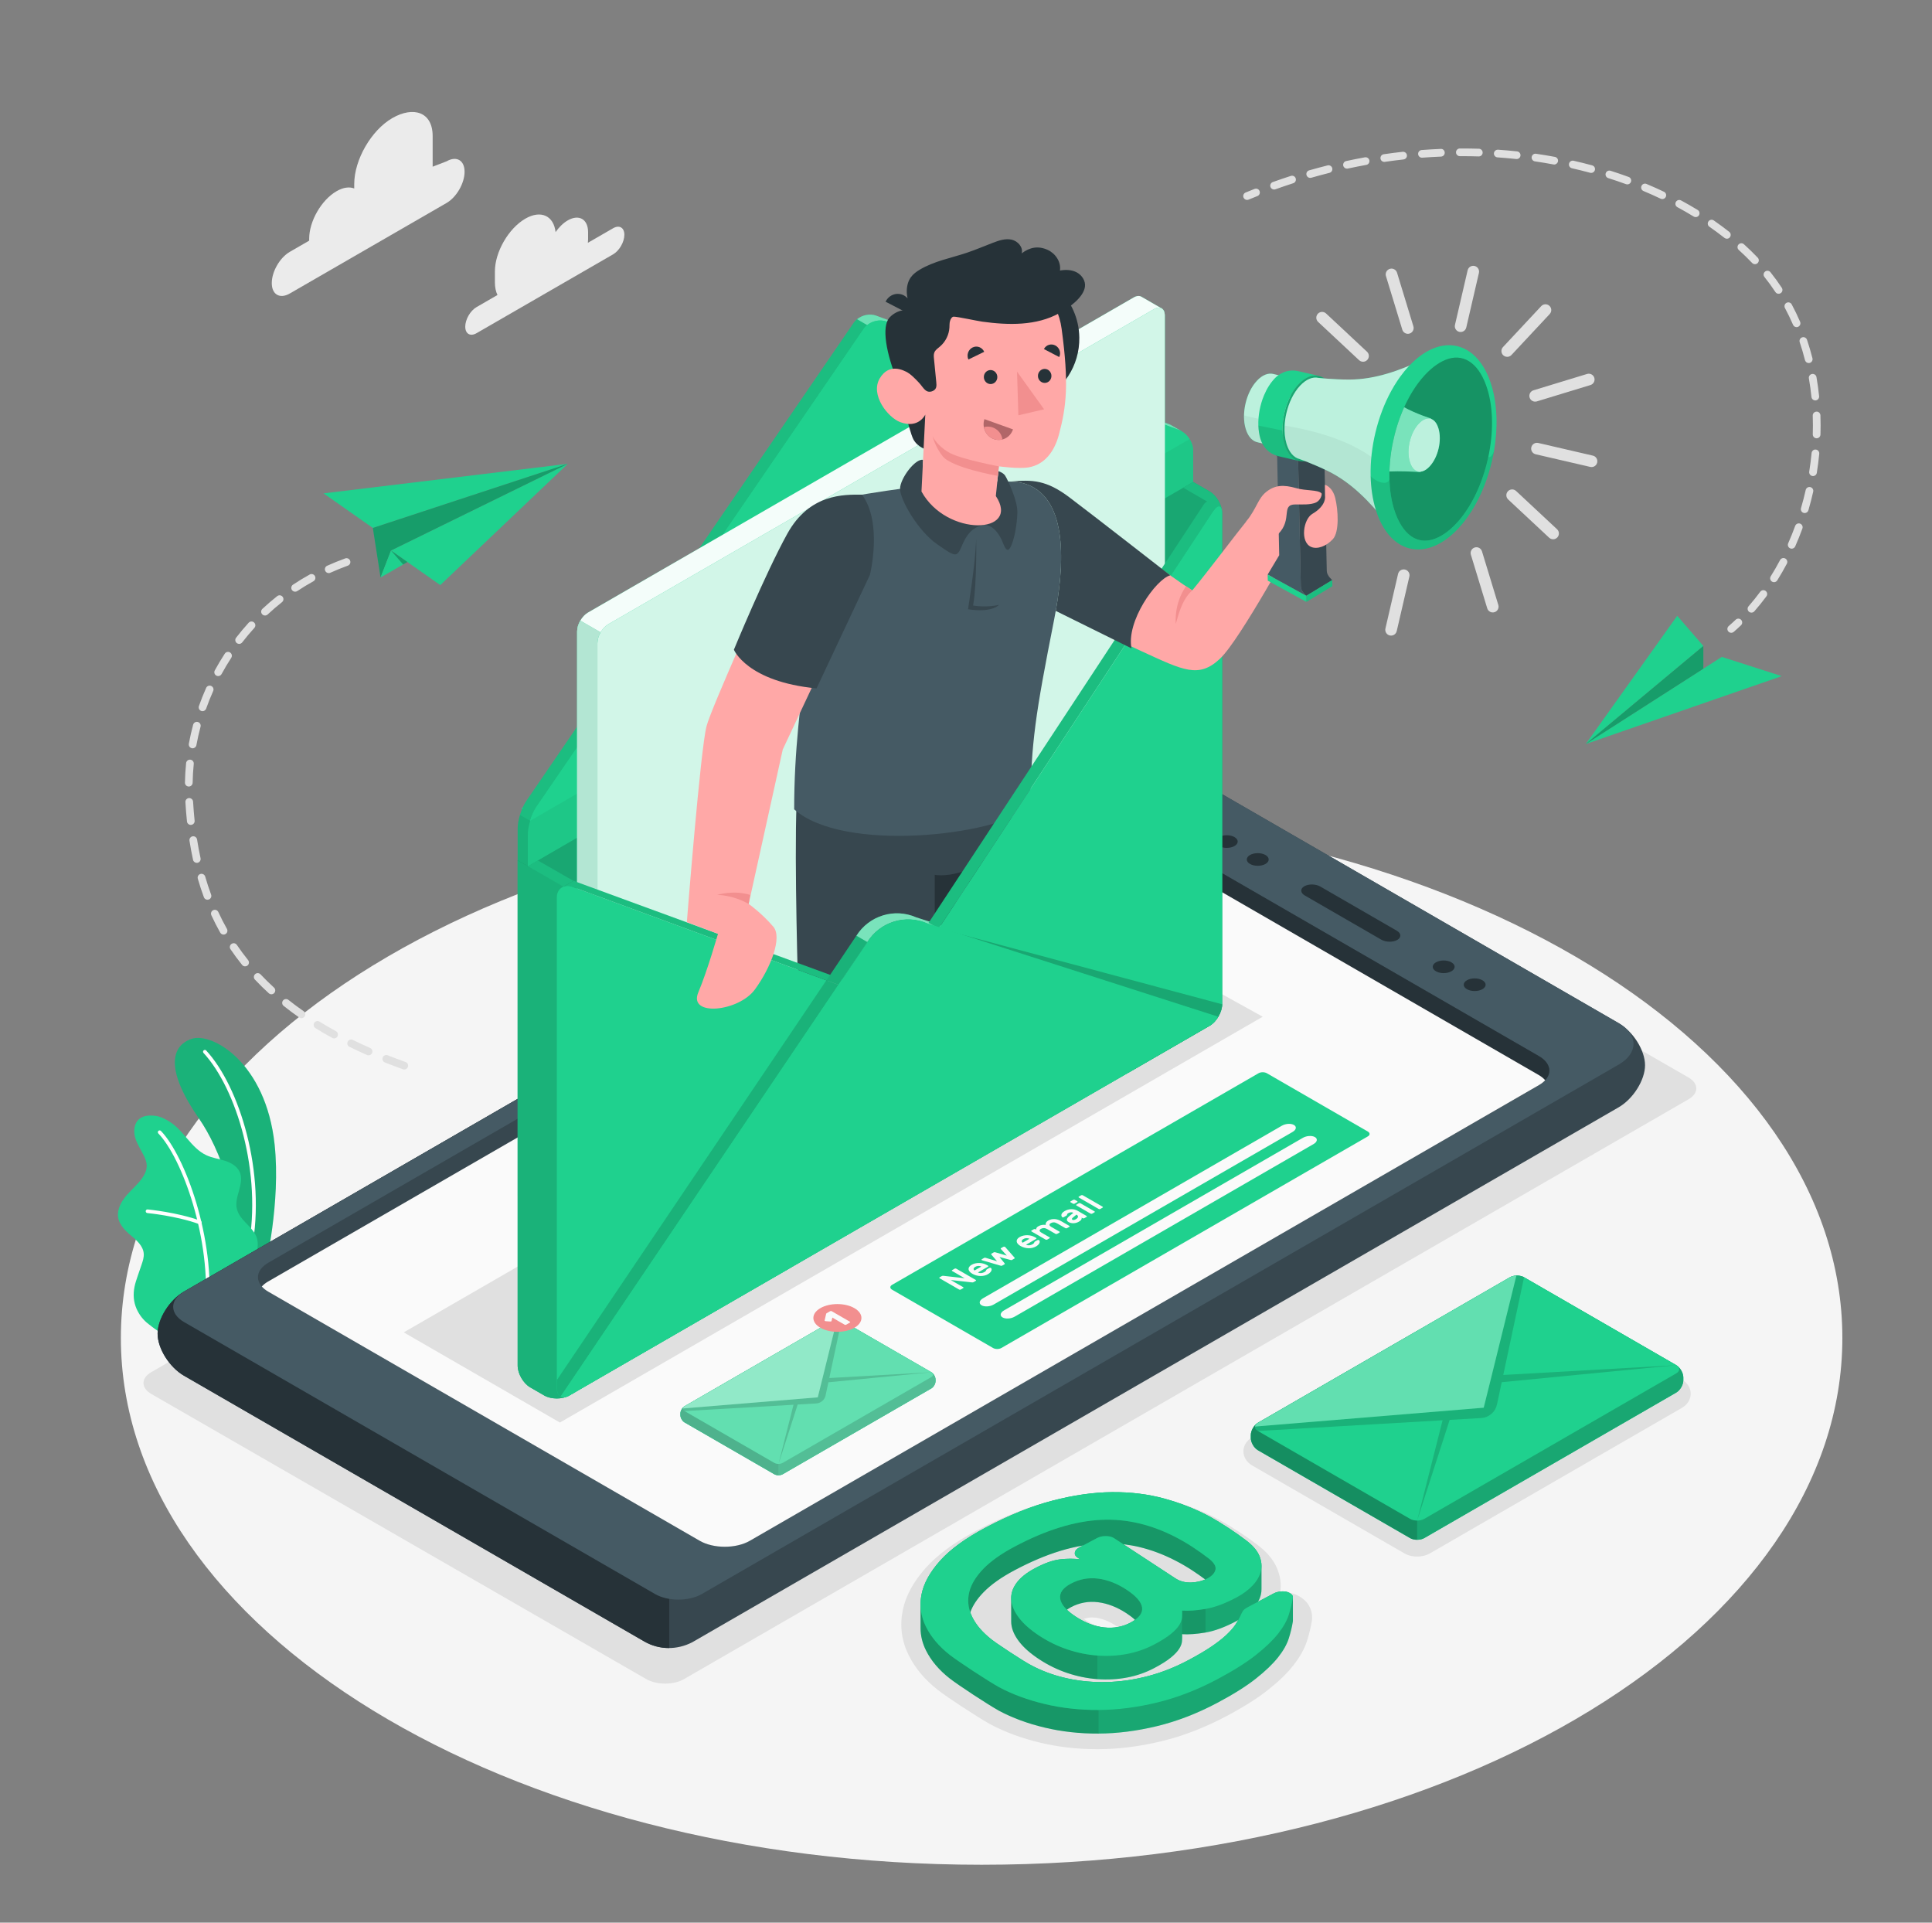 <svg width="201" height="200" viewBox="0 0 201 200" fill="none" xmlns="http://www.w3.org/2000/svg">
<rect x="0" y="0" width="201" height="200" fill="#808080" stroke="none"/>
<path d="M102.124 193.977C151.581 193.977 191.674 169.442 191.674 139.177C191.674 108.911 151.581 84.376 102.124 84.376C52.668 84.376 12.575 108.911 12.575 139.177C12.575 169.442 52.668 193.977 102.124 193.977Z" fill="#F5F5F5"/>
<path d="M147.437 161.917C147.093 161.917 146.582 161.858 146.099 161.58L130.268 152.439C129.701 152.112 129.362 151.564 129.362 150.974C129.362 150.384 129.701 149.836 130.268 149.509L156.483 134.374C156.966 134.095 157.477 134.036 157.821 134.036C158.165 134.036 158.677 134.095 159.159 134.374L174.99 143.514C175.558 143.841 175.896 144.388 175.896 144.979C175.896 145.57 175.558 146.117 174.99 146.444L148.775 161.58C148.292 161.858 147.781 161.917 147.437 161.917Z" fill="#E0E0E0"/>
<path d="M114.164 181.956C112.104 181.956 110.108 181.729 108.234 181.282C106.306 180.824 104.543 180.173 102.998 179.348L102.959 179.327C102.642 179.149 102.232 178.903 101.706 178.575C101.211 178.266 100.704 177.941 100.182 177.599C99.659 177.257 99.169 176.928 98.71 176.612C98.233 176.286 97.866 176.023 97.594 175.812C96.24 174.753 95.218 173.539 94.549 172.201C93.814 170.726 93.598 169.171 93.906 167.576C94.198 166.063 95.008 164.556 96.312 163.097C97.545 161.717 99.272 160.449 101.59 159.22C104.158 157.858 106.647 156.858 108.986 156.247C111.335 155.633 113.593 155.313 115.697 155.296L115.896 155.295C117.95 155.295 119.909 155.55 121.719 156.053C123.552 156.564 125.284 157.255 126.866 158.108C127.496 158.457 128.172 158.868 128.897 159.344C129.631 159.825 130.246 160.256 130.774 160.662C131.758 161.39 132.45 162.202 132.834 163.075C133.204 163.927 133.323 164.782 133.191 165.624C133.25 165.62 133.308 165.617 133.368 165.616L133.478 165.614C134.224 165.614 134.914 165.835 135.476 166.253C136.238 166.792 136.621 167.685 136.48 168.606C136.381 169.242 136.217 169.928 135.991 170.648C135.721 171.506 135.232 172.385 134.536 173.264C133.886 174.086 133.018 174.922 131.884 175.818C130.788 176.683 129.333 177.597 127.56 178.537C125.341 179.713 123.078 180.585 120.832 181.128C118.598 181.668 116.401 181.946 114.3 181.955L114.164 181.956ZM112.761 168.399C112.832 168.451 112.913 168.507 113.004 168.566C113.712 169.03 114.413 169.304 115.089 169.38C115.215 169.394 115.338 169.401 115.456 169.401C115.759 169.401 116.042 169.355 116.314 169.26C116.248 169.214 116.176 169.164 116.096 169.112C115.381 168.643 114.671 168.362 113.987 168.276C113.863 168.261 113.74 168.252 113.622 168.252C113.325 168.253 113.041 168.301 112.761 168.399Z" fill="#E0E0E0"/>
<path d="M67.232 174.662L15.741 145.002C14.655 144.374 14.655 143.358 15.741 142.731L120.24 82.422C121.326 81.795 123.087 81.795 124.173 82.422L175.664 112.082C176.75 112.71 176.75 113.726 175.664 114.353L71.165 174.662C70.079 175.289 68.318 175.289 67.232 174.662Z" fill="#E0E0E0"/>
<path d="M63.782 23.744L61.161 25.257C61.173 25.14 61.183 25.024 61.183 24.91V24.151C61.183 22.8 60.234 22.252 59.064 22.928C58.59 23.202 58.154 23.635 57.801 24.142C57.609 22.444 56.277 21.811 54.657 22.745C52.907 23.756 51.488 26.214 51.488 28.235V29.371C51.488 29.895 51.585 30.336 51.756 30.687L49.58 31.944C48.93 32.319 48.404 33.23 48.404 33.98C48.404 34.729 48.93 35.033 49.58 34.658L63.782 26.459C64.431 26.084 64.957 25.173 64.957 24.423C64.957 23.673 64.431 23.369 63.782 23.744Z" fill="#EBEBEB"/>
<path d="M46.457 16.783L45.012 17.339V14.154C45.012 11.629 42.998 11.024 40.812 12.286C38.625 13.549 36.853 16.619 36.853 19.143V19.606C36.357 19.408 35.716 19.484 35.016 19.889C33.442 20.797 32.167 23.006 32.167 24.823V25.033L30.151 26.197C29.115 26.795 28.275 28.25 28.275 29.446C28.275 30.643 29.115 31.128 30.151 30.53L46.458 21.115C47.494 20.517 48.334 19.062 48.334 17.866C48.333 16.67 47.493 16.184 46.457 16.783Z" fill="#EBEBEB"/>
<path d="M24.874 133.422L27.596 131.848C27.596 131.848 29.217 125.116 28.571 119.057C27.663 110.539 22.056 107.334 19.924 108.069C17.792 108.803 17.175 111.282 20.703 116.355C22.784 119.348 25.341 125.583 24.874 133.422Z" fill="#1FD18E"/>
<g opacity="0.15">
<path d="M24.874 133.422L27.596 131.848C27.596 131.848 29.217 125.116 28.571 119.057C27.663 110.539 22.056 107.334 19.924 108.069C17.792 108.803 17.175 111.282 20.703 116.355C22.784 119.348 25.341 125.583 24.874 133.422Z" fill="black"/>
</g>
<path d="M26.002 130.114C25.993 130.114 25.984 130.112 25.976 130.111C25.873 130.091 25.805 129.992 25.825 129.89C27.317 122.034 24.573 113.205 21.174 109.532C21.104 109.455 21.108 109.336 21.185 109.265C21.262 109.195 21.381 109.199 21.451 109.275C24.912 113.016 27.71 121.988 26.196 129.96C26.179 130.054 26.094 130.118 26.002 130.114Z" fill="white"/>
<path d="M17.351 138.733C16.921 138.952 15.777 137.973 15.458 137.735C14.913 137.328 14.482 136.768 14.208 136.146C13.89 135.421 13.839 134.66 13.989 133.884C14.068 133.481 14.201 133.092 14.334 132.704C14.464 132.323 14.595 131.943 14.726 131.562C14.854 131.186 14.985 130.798 14.954 130.402C14.893 129.604 14.217 129.013 13.602 128.502C12.921 127.937 12.22 127.201 12.272 126.247C12.313 125.511 12.728 124.846 13.213 124.292C13.699 123.737 14.266 123.254 14.709 122.664C15.028 122.24 15.286 121.736 15.264 121.206C15.25 120.876 15.13 120.561 14.988 120.264C14.682 119.625 14.266 119.034 14.068 118.355C13.869 117.676 13.944 116.847 14.489 116.396C14.936 116.026 15.575 116.003 16.151 116.07C16.685 116.133 17.196 116.401 17.651 116.685C19.124 117.604 19.898 119.441 21.472 120.17C22.079 120.452 22.756 120.541 23.394 120.744C24.032 120.948 24.674 121.311 24.943 121.924C25.474 123.132 24.305 124.529 24.657 125.801C24.968 126.926 26.023 127.404 26.577 128.432C26.819 128.882 26.854 129.39 26.786 129.896C26.671 130.753 26.513 131.378 26.052 132.314C25.671 133.088 24.598 134.55 24.598 134.55C24.598 134.55 17.417 138.7 17.351 138.733Z" fill="#1FD18E"/>
<path d="M21.518 136.561C21.516 136.561 21.513 136.561 21.513 136.561C21.407 136.551 21.331 136.459 21.34 136.355C22.029 128.882 18.918 120.438 16.473 117.906C16.401 117.832 16.402 117.712 16.478 117.639C16.553 117.567 16.672 117.569 16.745 117.644C19.238 120.226 22.415 128.812 21.716 136.39C21.707 136.491 21.619 136.566 21.518 136.561Z" fill="white"/>
<path d="M20.776 127.347C20.758 127.346 20.739 127.343 20.721 127.336C18.352 126.471 15.36 126.188 15.331 126.186C15.227 126.176 15.15 126.084 15.16 125.98C15.17 125.877 15.253 125.798 15.366 125.81C15.396 125.813 18.436 126.099 20.851 126.982C20.949 127.017 20.999 127.126 20.963 127.224C20.934 127.303 20.856 127.352 20.776 127.347Z" fill="white"/>
<path d="M19.146 143.108L67.019 170.743C68.573 171.64 70.404 171.659 72.014 170.836L168.396 115.187C169.914 114.31 171.146 112.349 171.146 110.807C171.146 109.265 169.916 107.304 168.397 106.428L120.701 78.89C119.189 78.017 116.714 78.017 115.202 78.89L19.146 134.35C17.627 135.226 16.396 137.187 16.396 138.729C16.396 140.271 17.627 142.232 19.146 143.108Z" fill="#37474F"/>
<path d="M67.019 170.743L19.146 143.108C17.627 142.231 16.396 140.271 16.396 138.729C16.396 137.187 17.627 135.226 19.146 134.35L69.624 105.205V171.429C68.728 171.437 67.835 171.214 67.019 170.743Z" fill="#263238"/>
<path d="M68.158 165.819C69.491 166.588 71.673 166.588 73.006 165.819L168.408 110.739C170.46 109.555 170.46 107.617 168.408 106.432L120.704 78.89C119.192 78.017 116.718 78.017 115.206 78.89L19.15 134.35C17.638 135.223 17.638 136.651 19.15 137.524L68.158 165.819Z" fill="#455A64"/>
<path d="M72.791 160.273C74.234 161.106 76.573 161.106 78.016 160.273L160.107 112.877C161.55 112.044 161.55 110.694 160.107 109.86L115.231 83.954C113.794 83.124 111.443 83.124 110.006 83.954L27.915 131.35C26.478 132.18 26.478 133.537 27.915 134.367L72.791 160.273Z" fill="#37474F"/>
<path d="M112.777 83.341C113.671 83.363 114.553 83.563 115.231 83.954L160.107 109.861C161.55 110.694 161.55 112.045 160.107 112.878L151.212 118.014L112.777 93.47V83.341Z" fill="#263238"/>
<path d="M109.975 85.916C111.412 85.086 113.763 85.086 115.2 85.916L160.077 111.822C160.362 111.986 160.587 112.172 160.759 112.369C160.591 112.552 160.374 112.724 160.107 112.877L78.016 160.273C76.574 161.106 74.234 161.106 72.791 160.273L27.915 134.367C27.633 134.204 27.409 134.021 27.237 133.826C27.404 133.641 27.616 133.466 27.884 133.312L109.975 85.916Z" fill="#FAFAFA"/>
<path d="M143.703 97.744L135.75 93.152C135.276 92.878 135.252 92.447 135.697 92.19C136.142 91.933 136.888 91.947 137.362 92.221L145.315 96.813C145.79 97.087 145.814 97.518 145.368 97.774C144.923 98.031 144.178 98.018 143.703 97.744Z" fill="#263238"/>
<path d="M130.046 89.87C129.601 89.613 129.601 89.197 130.046 88.939C130.491 88.683 131.213 88.683 131.658 88.939C132.103 89.197 132.103 89.613 131.658 89.87C131.213 90.127 130.491 90.127 130.046 89.87Z" fill="#263238"/>
<path d="M126.822 88.006C126.377 87.75 126.377 87.333 126.822 87.076C127.267 86.819 127.989 86.819 128.434 87.076C128.879 87.333 128.879 87.749 128.434 88.006C127.989 88.263 127.267 88.263 126.822 88.006Z" fill="#263238"/>
<path d="M152.615 102.898C152.17 102.642 152.17 102.225 152.615 101.968C153.06 101.71 153.782 101.71 154.227 101.968C154.672 102.225 154.672 102.641 154.227 102.898C153.782 103.155 153.06 103.155 152.615 102.898Z" fill="#263238"/>
<path d="M149.391 101.034C148.945 100.777 148.945 100.361 149.391 100.104C149.836 99.846 150.557 99.846 151.003 100.104C151.448 100.361 151.448 100.777 151.003 101.034C150.557 101.292 149.836 101.292 149.391 101.034Z" fill="#263238"/>
<path d="M70.786 147.035V147.209C70.786 147.486 70.981 147.824 71.221 147.963L80.56 153.354C80.8 153.493 81.19 153.493 81.43 153.354L96.894 144.426C97.134 144.288 97.329 143.95 97.329 143.672V143.499C97.329 143.221 97.134 142.884 96.894 142.745L87.555 137.353C87.315 137.214 86.925 137.214 86.685 137.353L71.221 146.281C70.981 146.42 70.786 146.758 70.786 147.035Z" fill="#1FD18E"/>
<path d="M70.786 147.035V147.209C70.786 147.486 70.981 147.824 71.221 147.963L80.56 153.354C80.8 153.493 81.19 153.493 81.43 153.354L96.894 144.426C97.134 144.288 97.329 143.95 97.329 143.672V143.499C97.329 143.221 97.134 142.884 96.894 142.745L87.555 137.353C87.315 137.214 86.925 137.214 86.685 137.353L71.221 146.281C70.981 146.42 70.786 146.758 70.786 147.035Z" fill="#1FD18E"/>
<path opacity="0.3" d="M96.894 142.745L87.555 137.353C87.315 137.214 86.925 137.214 86.684 137.353L80.995 140.638V153.458H80.994C81.152 153.458 81.309 153.424 81.43 153.354L96.893 144.426C97.134 144.288 97.329 143.95 97.329 143.672V143.499C97.329 143.221 97.134 142.884 96.894 142.745Z" fill="white"/>
<path opacity="0.15" d="M96.894 142.745L87.555 137.353C87.315 137.214 86.925 137.214 86.684 137.353L80.995 140.638V153.458H80.994C81.152 153.458 81.309 153.424 81.43 153.354L96.893 144.426C97.134 144.288 97.329 143.95 97.329 143.672V143.499C97.329 143.221 97.134 142.884 96.894 142.745Z" fill="black"/>
<path opacity="0.3" d="M80.996 140.638L71.222 146.281C70.982 146.42 70.787 146.758 70.787 147.035V147.209C70.787 147.486 70.982 147.824 71.222 147.963L80.561 153.354C80.681 153.424 80.838 153.458 80.996 153.458H80.996V140.638H80.996Z" fill="white"/>
<path opacity="0.2" d="M80.996 140.638L71.222 146.281C70.982 146.42 70.787 146.758 70.787 147.035V147.209C70.787 147.486 70.982 147.824 71.222 147.963L80.561 153.354C80.681 153.424 80.838 153.458 80.996 153.458H80.996V140.638H80.996Z" fill="black"/>
<path d="M79.064 151.312L71.221 146.784C70.981 146.645 70.981 146.42 71.221 146.281L86.685 137.353C86.925 137.214 87.315 137.214 87.555 137.353L96.894 142.744C97.134 142.883 97.134 143.108 96.894 143.247L94.329 144.728L93.43 145.247L81.43 152.175C81.19 152.314 80.8 152.314 80.559 152.175L79.799 151.736L79.064 151.312Z" fill="#1FD18E"/>
<path opacity="0.3" d="M79.064 151.312L71.221 146.784C70.981 146.645 70.981 146.42 71.221 146.281L86.685 137.353C86.925 137.214 87.315 137.214 87.555 137.353L96.894 142.744C97.134 142.883 97.134 143.108 96.894 143.247L94.329 144.728L93.43 145.247L81.43 152.175C81.19 152.314 80.8 152.314 80.559 152.175L79.799 151.736L79.064 151.312Z" fill="white"/>
<path opacity="0.15" d="M86.184 143.79L96.894 142.745L86.278 143.346L87.555 137.354C87.425 137.278 87.252 137.248 87.081 137.254L85.078 145.354L71.044 146.512C71.034 146.61 71.091 146.71 71.221 146.784L82.555 146.126L80.995 152.28L82.989 146.101L84.925 145.989C85.168 145.975 85.391 145.876 85.564 145.722H85.565L85.565 145.72C85.727 145.576 85.844 145.382 85.892 145.159L86.184 143.79Z" fill="black"/>
<path opacity="0.3" d="M74.394 146.235L85.079 145.354L85.462 143.823L85.673 142.97L87.084 137.254C86.939 137.259 86.796 137.29 86.686 137.354L78.954 141.818L71.222 146.282C71.111 146.346 71.054 146.428 71.045 146.512L73.188 146.335L74.394 146.235Z" fill="white"/>
<path d="M85.352 136.075C86.329 135.511 87.912 135.511 88.889 136.075C89.866 136.639 89.866 137.553 88.889 138.117C87.913 138.681 86.329 138.681 85.352 138.117C84.376 137.553 84.376 136.638 85.352 136.075Z" fill="#F28F8F"/>
<path d="M85.886 137.432C85.855 137.429 85.83 137.421 85.812 137.406C85.795 137.392 85.788 137.375 85.792 137.357L85.939 136.714C85.942 136.699 85.948 136.68 85.955 136.658C85.962 136.636 85.979 136.616 86.008 136.599L86.367 136.392C86.388 136.38 86.415 136.374 86.446 136.374C86.477 136.374 86.503 136.38 86.525 136.392L88.418 137.486C88.44 137.498 88.451 137.514 88.451 137.532C88.451 137.55 88.44 137.565 88.418 137.577L88.034 137.799C88.013 137.812 87.987 137.818 87.955 137.818C87.924 137.818 87.897 137.811 87.876 137.799L86.595 137.059L86.51 137.413C86.506 137.431 86.492 137.445 86.468 137.456C86.443 137.467 86.415 137.471 86.384 137.469L85.886 137.432Z" fill="#FAFAFA"/>
<path d="M103.313 140.222L92.806 134.155C92.567 134.017 92.567 133.793 92.806 133.655L130.934 111.641C131.174 111.503 131.561 111.503 131.8 111.641L142.309 117.708C142.548 117.846 142.548 118.07 142.309 118.208L104.179 140.222C103.94 140.36 103.552 140.36 103.313 140.222Z" fill="#1FD18E"/>
<path d="M101.293 133.367C101.258 133.388 101.221 133.398 101.183 133.398C101.146 133.398 101.118 133.397 101.099 133.396L98.914 133.15L100.207 133.896C100.23 133.909 100.242 133.926 100.242 133.945C100.241 133.964 100.23 133.981 100.207 133.994L99.953 134.14C99.93 134.154 99.901 134.16 99.868 134.161C99.834 134.16 99.806 134.154 99.783 134.14L97.755 132.97C97.732 132.956 97.721 132.94 97.721 132.921C97.721 132.902 97.732 132.885 97.755 132.872L97.975 132.745C98.011 132.725 98.047 132.714 98.085 132.714C98.123 132.714 98.151 132.715 98.169 132.716L100.355 132.963L99.061 132.216C99.038 132.203 99.027 132.187 99.027 132.167C99.027 132.148 99.038 132.132 99.061 132.118L99.316 131.972C99.339 131.958 99.367 131.952 99.4 131.952C99.434 131.952 99.462 131.958 99.486 131.972L101.513 133.142C101.536 133.156 101.548 133.172 101.548 133.191C101.547 133.211 101.536 133.227 101.513 133.24L101.293 133.367Z" fill="#FAFAFA"/>
<path d="M101.161 132.501C101.044 132.433 100.952 132.359 100.884 132.279C100.816 132.198 100.777 132.117 100.768 132.034C100.759 131.951 100.779 131.87 100.831 131.79C100.882 131.709 100.966 131.635 101.083 131.567C101.2 131.5 101.328 131.451 101.466 131.42C101.604 131.39 101.743 131.377 101.882 131.38C102.021 131.383 102.158 131.402 102.291 131.437C102.425 131.472 102.546 131.52 102.652 131.582L102.794 131.663C102.817 131.676 102.828 131.693 102.829 131.712C102.828 131.732 102.817 131.748 102.794 131.761L101.745 132.366C101.793 132.394 101.846 132.413 101.903 132.423C101.959 132.433 102.017 132.435 102.076 132.43C102.134 132.425 102.191 132.414 102.248 132.396C102.305 132.378 102.356 132.355 102.402 132.329C102.469 132.29 102.517 132.255 102.545 132.223C102.573 132.191 102.59 132.161 102.596 132.133C102.603 132.11 102.61 132.092 102.619 132.08C102.627 132.068 102.644 132.055 102.669 132.04L102.92 131.895C102.943 131.882 102.972 131.875 103.006 131.874C103.041 131.874 103.069 131.881 103.089 131.895C103.117 131.913 103.139 131.944 103.154 131.988C103.169 132.032 103.169 132.085 103.153 132.146C103.135 132.206 103.099 132.271 103.041 132.34C102.983 132.409 102.896 132.478 102.779 132.546C102.662 132.614 102.535 132.663 102.399 132.694C102.263 132.726 102.124 132.739 101.982 132.734C101.839 132.73 101.699 132.708 101.559 132.668C101.419 132.629 101.287 132.574 101.161 132.501ZM101.46 131.785C101.399 131.82 101.356 131.855 101.331 131.89C101.306 131.925 101.293 131.959 101.292 131.992C101.291 132.026 101.3 132.057 101.319 132.086C101.337 132.115 101.36 132.14 101.387 132.16L102.096 131.75C102.061 131.735 102.02 131.72 101.974 131.707C101.928 131.694 101.878 131.686 101.823 131.685C101.769 131.684 101.711 131.691 101.651 131.705C101.59 131.72 101.527 131.746 101.46 131.785Z" fill="#FAFAFA"/>
<path d="M104.749 130.611L104.134 129.93C104.123 129.916 104.116 129.902 104.11 129.885C104.105 129.869 104.117 129.852 104.146 129.835L104.385 129.698C104.408 129.685 104.436 129.678 104.47 129.678C104.503 129.678 104.531 129.685 104.555 129.698C104.563 129.703 104.569 129.707 104.573 129.712L105.547 130.821C105.559 130.835 105.568 130.851 105.572 130.868C105.576 130.885 105.563 130.902 105.534 130.919L105.295 131.057C105.266 131.074 105.237 131.081 105.209 131.078C105.181 131.075 105.153 131.07 105.126 131.064L103.984 130.756L104.517 131.415C104.528 131.431 104.535 131.447 104.541 131.463C104.546 131.479 104.534 131.496 104.505 131.513L104.266 131.651C104.237 131.668 104.207 131.675 104.178 131.673C104.149 131.67 104.122 131.666 104.097 131.658L102.175 131.097C102.167 131.094 102.159 131.091 102.151 131.086C102.127 131.073 102.116 131.057 102.116 131.037C102.116 131.018 102.127 131.001 102.15 130.988L102.389 130.85C102.418 130.833 102.447 130.826 102.475 130.829C102.504 130.833 102.529 130.837 102.553 130.843L103.732 131.198L103.136 130.506C103.123 130.494 103.117 130.479 103.116 130.46C103.115 130.441 103.125 130.425 103.148 130.412L103.387 130.274C103.41 130.261 103.438 130.255 103.471 130.255C103.503 130.256 103.529 130.26 103.551 130.267L104.749 130.611Z" fill="#FAFAFA"/>
<path d="M106.167 129.61C106.05 129.543 105.958 129.469 105.89 129.388C105.822 129.308 105.782 129.226 105.774 129.144C105.764 129.061 105.785 128.98 105.836 128.899C105.887 128.819 105.972 128.745 106.089 128.677C106.206 128.609 106.334 128.56 106.472 128.53C106.61 128.5 106.748 128.486 106.888 128.489C107.027 128.492 107.164 128.512 107.297 128.546C107.431 128.581 107.552 128.63 107.658 128.691L107.8 128.773C107.823 128.786 107.834 128.802 107.834 128.822C107.834 128.841 107.823 128.857 107.8 128.87L106.751 129.476C106.799 129.504 106.852 129.522 106.908 129.532C106.965 129.542 107.022 129.544 107.081 129.539C107.14 129.534 107.197 129.523 107.254 129.505C107.31 129.486 107.362 129.464 107.408 129.438C107.475 129.399 107.522 129.364 107.55 129.332C107.578 129.3 107.596 129.27 107.602 129.242C107.608 129.218 107.616 129.201 107.624 129.189C107.633 129.177 107.65 129.164 107.674 129.149L107.926 129.004C107.949 128.991 107.978 128.984 108.012 128.983C108.046 128.983 108.074 128.99 108.096 129.004C108.122 129.022 108.144 129.054 108.16 129.098C108.175 129.141 108.174 129.194 108.158 129.254C108.141 129.314 108.104 129.38 108.047 129.449C107.989 129.518 107.902 129.587 107.785 129.655C107.668 129.722 107.541 129.772 107.405 129.803C107.269 129.835 107.13 129.848 106.988 129.843C106.845 129.838 106.704 129.817 106.565 129.777C106.425 129.738 106.294 129.683 106.167 129.61ZM106.466 128.895C106.405 128.93 106.362 128.965 106.337 129C106.312 129.035 106.298 129.069 106.298 129.102C106.296 129.136 106.306 129.166 106.324 129.195C106.343 129.224 106.366 129.249 106.393 129.27L107.102 128.86C107.067 128.845 107.026 128.83 106.98 128.817C106.934 128.804 106.884 128.796 106.83 128.795C106.774 128.794 106.717 128.801 106.656 128.815C106.596 128.829 106.533 128.856 106.466 128.895Z" fill="#FAFAFA"/>
<path d="M107.8 127.907C107.79 127.843 107.804 127.781 107.842 127.721C107.881 127.661 107.939 127.609 108.016 127.564C108.148 127.488 108.28 127.44 108.414 127.42C108.546 127.4 108.677 127.399 108.804 127.417C108.79 127.377 108.785 127.336 108.792 127.294C108.798 127.251 108.812 127.211 108.834 127.171C108.856 127.132 108.885 127.096 108.922 127.061C108.958 127.026 109 126.996 109.046 126.97C109.165 126.901 109.284 126.855 109.404 126.832C109.524 126.809 109.641 126.803 109.757 126.813C109.874 126.823 109.986 126.848 110.095 126.888C110.203 126.928 110.307 126.976 110.405 127.032L111.25 127.52C111.273 127.534 111.284 127.55 111.284 127.569C111.284 127.588 111.273 127.605 111.25 127.618L111.011 127.756C110.988 127.769 110.959 127.776 110.926 127.776C110.893 127.776 110.865 127.769 110.841 127.756L110.013 127.278C109.87 127.195 109.744 127.154 109.633 127.152C109.522 127.151 109.417 127.179 109.319 127.236C109.235 127.284 109.191 127.341 109.186 127.407C109.181 127.473 109.244 127.546 109.376 127.627L110.22 128.115C110.243 128.128 110.255 128.144 110.255 128.164C110.254 128.183 110.243 128.2 110.22 128.213L109.981 128.351C109.958 128.364 109.93 128.37 109.897 128.371C109.863 128.37 109.835 128.364 109.812 128.35L108.984 127.872C108.841 127.79 108.714 127.748 108.604 127.747C108.492 127.746 108.388 127.774 108.29 127.83C108.204 127.88 108.16 127.939 108.156 128.007C108.153 128.075 108.221 128.15 108.362 128.231L109.191 128.709C109.214 128.722 109.225 128.739 109.225 128.758C109.225 128.778 109.214 128.794 109.191 128.807L108.952 128.945C108.929 128.958 108.9 128.965 108.867 128.965C108.834 128.965 108.806 128.958 108.782 128.945L107.32 128.101C107.297 128.088 107.285 128.071 107.285 128.052C107.285 128.032 107.296 128.016 107.32 128.003L107.558 127.865C107.582 127.852 107.61 127.845 107.643 127.845C107.677 127.845 107.705 127.852 107.728 127.865L107.8 127.907Z" fill="#FAFAFA"/>
<path d="M110.522 126.618C110.487 126.588 110.459 126.55 110.439 126.503C110.419 126.457 110.415 126.405 110.427 126.347C110.438 126.29 110.47 126.23 110.522 126.167C110.574 126.104 110.654 126.042 110.761 125.98C110.868 125.919 110.978 125.871 111.091 125.838C111.206 125.805 111.321 125.786 111.437 125.782C111.553 125.777 111.669 125.789 111.786 125.818C111.901 125.847 112.013 125.892 112.119 125.953L113.043 126.486C113.066 126.499 113.077 126.515 113.077 126.535C113.077 126.554 113.066 126.571 113.043 126.584L112.804 126.722C112.781 126.735 112.753 126.742 112.719 126.742C112.686 126.742 112.658 126.735 112.635 126.721L112.531 126.662C112.548 126.722 112.536 126.789 112.497 126.861C112.456 126.934 112.373 127.007 112.245 127.081C112.155 127.133 112.062 127.172 111.967 127.199C111.872 127.227 111.778 127.241 111.687 127.244C111.595 127.246 111.506 127.238 111.42 127.218C111.334 127.199 111.255 127.169 111.184 127.127C111.04 127.044 110.978 126.949 110.999 126.843C111.02 126.736 111.102 126.625 111.244 126.509L111.668 126.163C111.582 126.114 111.493 126.095 111.401 126.107C111.309 126.119 111.221 126.149 111.137 126.198C111.085 126.228 111.051 126.256 111.037 126.281C111.022 126.307 111.014 126.335 111.011 126.365C111.01 126.385 111.003 126.402 110.994 126.414C110.985 126.427 110.971 126.439 110.952 126.45L110.66 126.618C110.639 126.63 110.615 126.637 110.588 126.638C110.561 126.639 110.539 126.633 110.522 126.618ZM111.931 126.827C112.003 126.786 112.056 126.743 112.091 126.7C112.127 126.657 112.147 126.615 112.151 126.573C112.155 126.533 112.145 126.495 112.123 126.459C112.099 126.424 112.066 126.394 112.022 126.369L111.991 126.35L111.639 126.641C111.568 126.699 111.528 126.747 111.518 126.785C111.509 126.823 111.528 126.856 111.577 126.883C111.62 126.909 111.675 126.914 111.741 126.901C111.807 126.886 111.871 126.862 111.931 126.827Z" fill="#FAFAFA"/>
<path d="M111.654 124.812C111.678 124.798 111.706 124.792 111.739 124.792C111.772 124.792 111.801 124.798 111.824 124.812L112.068 124.953C112.092 124.966 112.103 124.982 112.103 125.002C112.103 125.021 112.092 125.038 112.069 125.051L111.799 125.207C111.776 125.22 111.747 125.227 111.714 125.227C111.68 125.227 111.652 125.22 111.629 125.207L111.384 125.065C111.361 125.052 111.35 125.036 111.35 125.016C111.35 124.997 111.361 124.981 111.384 124.968L111.654 124.812ZM113.867 126.009C113.89 126.023 113.902 126.039 113.902 126.058C113.901 126.078 113.89 126.094 113.867 126.107L113.628 126.245C113.605 126.258 113.577 126.265 113.544 126.265C113.51 126.265 113.482 126.258 113.459 126.245L111.996 125.401C111.973 125.388 111.962 125.371 111.962 125.352C111.962 125.332 111.973 125.316 111.996 125.303L112.235 125.165C112.258 125.152 112.286 125.145 112.32 125.145C112.353 125.145 112.382 125.152 112.405 125.165L113.867 126.009Z" fill="#FAFAFA"/>
<path d="M114.71 125.524C114.733 125.537 114.744 125.553 114.744 125.573C114.744 125.592 114.733 125.609 114.71 125.622L114.471 125.759C114.448 125.773 114.42 125.779 114.386 125.779C114.353 125.779 114.324 125.773 114.302 125.759L112.242 124.571C112.22 124.557 112.208 124.541 112.208 124.521C112.208 124.502 112.22 124.486 112.242 124.473L112.481 124.335C112.504 124.322 112.532 124.315 112.566 124.315C112.6 124.315 112.628 124.322 112.651 124.335L114.71 125.524Z" fill="#FAFAFA"/>
<path d="M102.258 135.058L133.367 117.097C133.75 116.876 134.31 116.842 134.618 117.02C134.926 117.198 134.866 117.521 134.484 117.742L103.371 135.705C102.988 135.926 102.429 135.96 102.122 135.781C101.814 135.602 101.875 135.278 102.258 135.058Z" fill="#FAFAFA"/>
<path d="M104.442 136.319L135.55 118.358C135.933 118.138 136.493 118.103 136.802 118.281C137.11 118.459 137.05 118.782 136.667 119.003L105.555 136.966C105.172 137.187 104.613 137.221 104.305 137.042C103.998 136.864 104.059 136.54 104.442 136.319Z" fill="#FAFAFA"/>
<path d="M58.251 147.976L42.003 138.596L114.788 96.573L131.368 105.762L58.251 147.976Z" fill="#E0E0E0"/>
<path d="M53.856 89.492L123.079 49.526L125.849 51.125C126.565 51.538 127.151 52.553 127.151 53.38V104.445C127.151 105.272 126.565 106.287 125.849 106.7L59.231 145.162C58.515 145.576 57.342 145.576 56.626 145.162L55.159 144.315C54.443 143.902 53.857 142.887 53.857 142.06L53.856 89.492Z" fill="#1FD18E"/>
<path opacity="0.2" d="M53.856 89.492L123.079 49.526L125.849 51.125C126.565 51.538 127.151 52.553 127.151 53.38V104.445C127.151 105.272 126.565 106.287 125.849 106.7L59.231 145.162C58.515 145.576 57.342 145.576 56.626 145.162L55.159 144.315C54.443 143.902 53.857 142.887 53.857 142.06L53.856 89.492Z" fill="black"/>
<path d="M122.698 45.036L122.981 44.882L121.905 44.258V44.258C121.813 44.204 121.718 44.158 121.62 44.122L91.154 32.833C90.348 32.534 89.301 32.868 88.815 33.577L54.736 83.344C54.25 84.054 53.856 85.326 53.856 86.185C53.856 87.608 53.856 89.49 53.856 89.49L54.913 90.104L123.08 49.525V46.22C123.08 45.817 122.932 45.4 122.698 45.036Z" fill="#1FD18E"/>
<path opacity="0.1" d="M90.226 33.818C90.091 33.922 89.972 34.052 89.873 34.192L55.792 83.957C55.542 84.326 55.314 84.845 55.158 85.379L54.1 84.767C54.178 84.507 54.271 84.253 54.375 84.014C54.38 84.004 54.38 83.999 54.385 83.994C54.432 83.89 54.479 83.791 54.53 83.692C54.541 83.677 54.546 83.661 54.556 83.646C54.614 83.536 54.676 83.433 54.738 83.344L88.814 33.579C88.866 33.501 88.923 33.439 88.986 33.371C89.043 33.314 89.105 33.257 89.167 33.205L90.226 33.818Z" fill="black"/>
<path opacity="0.35" d="M122.969 44.878C122.875 44.82 122.777 44.774 122.678 44.738L92.208 33.444C91.565 33.206 90.765 33.372 90.226 33.818L89.167 33.206C89.712 32.764 90.506 32.593 91.155 32.832L121.619 44.12C121.718 44.156 121.811 44.203 121.905 44.26L122.969 44.878Z" fill="white"/>
<path d="M54.554 83.644C54.612 83.536 54.673 83.435 54.735 83.344C54.673 83.435 54.612 83.536 54.554 83.644Z" fill="#1FD18E"/>
<path d="M88.986 33.372C89.043 33.313 89.105 33.258 89.169 33.206C89.105 33.258 89.043 33.312 88.986 33.372Z" fill="#1FD18E"/>
<path d="M54.098 84.768C54.176 84.507 54.27 84.251 54.374 84.013C54.269 84.251 54.176 84.507 54.098 84.768Z" fill="#1FD18E"/>
<path d="M54.383 83.992C54.429 83.887 54.479 83.789 54.529 83.694C54.479 83.789 54.43 83.887 54.383 83.992Z" fill="#1FD18E"/>
<path opacity="0.2" d="M88.814 33.577C88.865 33.503 88.924 33.437 88.986 33.372C88.923 33.435 88.865 33.503 88.814 33.577Z" fill="black"/>
<path d="M89.871 34.19L55.792 83.958C55.306 84.667 54.912 85.939 54.912 86.799C54.912 88.221 54.912 90.104 54.912 90.104L124.136 50.136L124.135 46.833C124.135 45.973 123.481 45.034 122.675 44.735L92.21 33.446C91.404 33.148 90.356 33.481 89.871 34.19Z" fill="#1FD18E"/>
<path opacity="0.05" d="M124.135 46.833C124.135 46.438 123.993 46.028 123.765 45.67L55.158 85.379C55.158 85.379 55.154 85.385 55.151 85.39C55.004 85.882 54.912 86.388 54.912 86.799C54.912 88.221 54.912 90.104 54.912 90.104L124.136 50.136L124.135 46.833Z" fill="black"/>
<path d="M121.179 32.806C121.179 32.45 121.055 32.199 120.854 32.081C120.65 31.961 118.945 30.978 118.741 30.861C118.538 30.744 118.257 30.761 117.947 30.94L61.167 63.72C60.547 64.078 60.044 64.95 60.044 65.666L60.044 133.665C60.044 134.023 60.17 134.274 60.373 134.392C60.576 134.51 62.278 135.492 62.482 135.609C62.685 135.726 62.966 135.71 63.276 135.53L120.056 102.75C120.676 102.392 121.179 101.52 121.179 100.804L121.179 32.806Z" fill="#1FD18E"/>
<path opacity="0.95" d="M121.179 32.806C121.179 32.45 121.055 32.199 120.854 32.081C120.65 31.961 118.945 30.978 118.741 30.861C118.538 30.744 118.257 30.761 117.947 30.94L61.167 63.72C60.547 64.078 60.044 64.95 60.044 65.666L60.044 133.665C60.044 134.023 60.17 134.274 60.373 134.392C60.576 134.51 62.278 135.492 62.482 135.609C62.685 135.726 62.966 135.71 63.276 135.53L120.056 102.75C120.676 102.392 121.179 101.52 121.179 100.804L121.179 32.806Z" fill="white"/>
<path d="M63.276 135.531L120.056 102.75C120.676 102.392 121.179 101.521 121.179 100.804L121.179 32.806C121.179 32.089 120.676 31.798 120.055 32.157L63.276 64.937C62.656 65.295 62.152 66.166 62.152 66.883L62.153 134.882C62.153 135.599 62.656 135.889 63.276 135.531Z" fill="#1FD18E"/>
<path opacity="0.8" d="M63.276 135.531L120.056 102.75C120.676 102.392 121.179 101.521 121.179 100.804L121.179 32.806C121.179 32.089 120.676 31.798 120.055 32.157L63.276 64.937C62.656 65.295 62.152 66.166 62.152 66.883L62.153 134.882C62.153 135.599 62.656 135.889 63.276 135.531Z" fill="white"/>
<path d="M62.151 134.882C62.151 135.198 62.249 135.432 62.416 135.567C62.037 135.354 60.563 134.498 60.376 134.394C60.168 134.275 60.044 134.026 60.044 133.668V65.665C60.044 65.307 60.168 64.912 60.376 64.559L62.483 65.774C62.276 66.126 62.151 66.526 62.151 66.884V134.882H62.151Z" fill="#1FD18E"/>
<path opacity="0.7" d="M62.151 134.882C62.151 135.198 62.249 135.432 62.416 135.567C62.037 135.354 60.563 134.498 60.376 134.394C60.168 134.275 60.044 134.026 60.044 133.668V65.665C60.044 65.307 60.168 64.912 60.376 64.559L62.483 65.774C62.276 66.126 62.151 66.526 62.151 66.884V134.882H62.151Z" fill="white"/>
<path opacity="0.05" d="M62.151 134.882C62.151 135.198 62.249 135.432 62.416 135.567C62.037 135.354 60.563 134.498 60.376 134.394C60.168 134.275 60.044 134.026 60.044 133.668V65.665C60.044 65.307 60.168 64.912 60.376 64.559L62.483 65.774C62.276 66.126 62.151 66.526 62.151 66.884V134.882H62.151Z" fill="black"/>
<path d="M82.874 83.49C82.624 89.815 83.049 103.371 83.049 103.371C83.049 103.371 89.754 105.398 94.313 104.642C98.872 103.886 108.62 96.981 108.62 96.981L106.996 82.31L82.874 83.49Z" fill="#37474F"/>
<path d="M98.441 103.141L99.53 92.808C103.803 90.26 105.194 86.732 105.194 86.732C101.305 91.825 97.247 91.001 97.247 91.001V103.688C97.635 103.52 98.035 103.337 98.441 103.141Z" fill="#263238"/>
<path d="M109.673 64.43C110.759 58.924 111.251 51.608 106.461 50.265C105.214 49.916 102.037 50.158 102.037 50.158L96.873 50.415C93.997 50.782 89.963 51.353 88.907 51.613C86.132 52.296 85.309 56.827 84.065 66.87C83.286 73.158 82.624 78.066 82.624 84.186C87.698 88.735 103.555 86.944 107.164 83.985C107.313 77.049 107.691 74.476 109.673 64.43Z" fill="#455A64"/>
<path d="M95.997 48.539C95.947 49.545 97.105 51.242 98.875 52.433C100.645 53.624 102.171 54.106 102.365 54.604C101.525 54.761 100.765 55.178 100.14 56.62C99.543 57.998 99.549 58.042 97.505 56.62C95.461 55.198 93.633 51.935 93.638 50.848C93.642 49.762 95.244 47.659 96.031 47.837L95.997 48.539Z" fill="#37474F"/>
<path d="M102.365 54.604C102.964 53.95 103.531 52.306 103.604 51.596C103.676 50.885 103.865 49.018 103.865 49.018C103.865 49.018 104.352 49.144 104.572 49.477C104.793 49.811 105.88 52.058 105.845 53.314C105.81 54.569 105.516 56.266 105.092 56.982C104.667 57.698 104.383 56.435 104.106 55.946C103.746 55.31 103.252 54.621 102.365 54.604Z" fill="#37474F"/>
<path d="M101.556 56.044C101.556 56.044 101.654 60.578 101.238 62.988C101.238 62.988 102.602 63.238 103.934 62.916C103.934 62.916 103.243 63.768 100.708 63.376C100.707 63.376 101.487 58.644 101.556 56.044Z" fill="#37474F"/>
<path d="M112.289 35.11C112.231 31.136 108.962 27.963 104.989 28.022C101.272 28.077 98.257 30.942 97.931 34.564L94.664 32.239C94.664 32.239 93.472 32.053 92.56 33.014C91.665 33.956 92.216 36.856 93.389 39.686C93.389 39.686 94.569 44.854 95.024 45.699C95.479 46.544 96.397 46.772 96.397 46.772L96.284 43.628L109.353 42.69L108.06 41.77C110.589 40.624 112.333 38.063 112.289 35.11Z" fill="#263238"/>
<path d="M96.093 39.886C95.68 40.142 95.303 39.268 94.552 38.819C93.913 38.438 92.477 37.77 91.53 39.355C90.51 41.063 92.361 43.425 93.658 43.911C95.577 44.632 96.265 43.127 96.265 43.127L95.869 51.128C98.483 55.889 106.241 55.582 103.603 51.595L103.92 48.51C103.92 48.51 105.987 48.792 106.991 48.622C108.661 48.338 109.695 47.002 110.176 45.182C110.949 42.26 111.224 39.905 110.447 34.191C109.596 27.928 102.297 27.97 98.393 30.509C94.489 33.048 96.093 39.886 96.093 39.886Z" fill="#FFA8A7"/>
<path d="M112.041 28.344C111.511 28.055 110.869 28.032 110.275 28.141C110.409 27.24 109.798 26.357 108.996 25.993C108.025 25.552 107.147 25.708 106.292 26.354C106.469 25.718 105.891 25.07 105.245 24.93C104.6 24.789 103.936 25.01 103.32 25.246C102.402 25.597 101.499 25.987 100.567 26.299C98.924 26.848 97.176 27.161 95.691 28.051C95.34 28.261 95.001 28.508 94.762 28.839C94.428 29.303 94.316 29.898 94.342 30.469C94.351 30.66 94.383 30.846 94.421 31.03C94.311 30.91 94.183 30.804 94.032 30.725C93.33 30.362 92.481 30.657 92.134 31.384L94.608 32.666C94.547 33.164 94.485 33.663 94.435 34.162C94.301 35.482 94.045 37.02 94.343 38.332C94.377 38.48 94.402 38.653 94.505 38.772C94.505 38.772 95.145 39.236 95.792 40.024C95.983 40.258 96.215 40.634 96.525 40.726C96.833 40.817 97.271 40.644 97.38 40.336C97.445 40.151 97.427 39.948 97.408 39.753C97.328 38.94 97.248 38.127 97.168 37.314C97.147 37.096 97.126 36.87 97.207 36.667C97.316 36.395 97.581 36.224 97.804 36.034C98.372 35.548 98.731 34.826 98.775 34.08C98.789 33.846 98.773 33.606 98.841 33.38C98.892 33.208 99.027 32.94 99.224 32.94C99.605 32.938 101.677 33.389 102.197 33.46C104.908 33.832 107.82 33.904 110.211 32.574C111.143 32.056 112.712 30.982 112.875 29.83C112.959 29.231 112.571 28.633 112.041 28.344Z" fill="#263238"/>
<path d="M103.921 48.51C103.921 48.51 100.173 47.812 98.856 47.137C97.975 46.685 97.242 45.89 97.023 45.377C97.023 45.377 97.285 46.482 98.081 47.47C99.054 48.677 103.819 49.504 103.819 49.504L103.921 48.51Z" fill="#F28F8F"/>
<path d="M103.76 39.214C103.766 39.616 103.457 39.947 103.069 39.951C102.681 39.956 102.362 39.633 102.357 39.23C102.351 38.828 102.66 38.498 103.047 38.493C103.435 38.488 103.754 38.811 103.76 39.214Z" fill="#263238"/>
<path d="M102.395 36.596L100.749 37.396C100.537 36.924 100.734 36.363 101.189 36.142C101.643 35.921 102.183 36.124 102.395 36.596Z" fill="#263238"/>
<path d="M102.415 43.598L105.389 44.665C105.109 45.517 104.216 45.969 103.394 45.675C102.573 45.38 102.134 44.451 102.415 43.598Z" fill="#B16668"/>
<path d="M104.293 45.713C104.175 44.87 103.401 44.278 102.556 44.389C102.49 44.398 102.428 44.417 102.365 44.434C102.469 44.99 102.842 45.477 103.394 45.675C103.695 45.783 104.006 45.788 104.293 45.713Z" fill="#F28F8F"/>
<path d="M110.198 37.14L108.608 36.31C108.824 35.874 109.354 35.707 109.793 35.935C110.232 36.165 110.413 36.704 110.198 37.14Z" fill="#263238"/>
<path d="M109.389 39.095C109.395 39.498 109.085 39.828 108.698 39.832C108.31 39.837 107.991 39.514 107.985 39.112C107.979 38.709 108.289 38.379 108.676 38.374C109.064 38.369 109.383 38.692 109.389 39.095Z" fill="#263238"/>
<path d="M105.809 38.658L105.949 43.199L108.626 42.576L105.809 38.658Z" fill="#F28F8F"/>
<path d="M125.395 105.125C125.374 105.161 125.354 105.192 125.323 105.228L96.476 96.082C94.211 95.076 91.558 95.895 90.243 98L59.404 143.835L58.264 144.494L58.254 144.499C57.908 144.691 57.598 144.717 57.371 144.598L89.087 97.352C90.403 95.246 93.06 94.427 95.326 95.428L125.395 105.125Z" fill="#1FD18E"/>
<path opacity="0.4" d="M87.403 102.5L87.475 102.437L59.404 143.837L58.262 144.496L58.252 144.502C57.909 144.694 57.597 144.714 57.369 144.6L86.292 101.835L87.403 102.5Z" fill="white"/>
<path opacity="0.4" d="M125.398 105.126C125.377 105.163 125.356 105.194 125.325 105.23L96.474 96.08C94.212 95.073 91.56 95.893 90.241 98L89.1 97.336C90.418 95.239 93.065 94.43 95.328 95.426L125.398 105.126Z" fill="white"/>
<path d="M127.128 53.054H127.123C127.061 52.68 126.864 52.576 126.61 52.752C126.511 52.82 126.397 52.934 126.277 53.095L126.132 53.298L97.666 96.575L93.415 102.497C92.938 103.172 91.889 103.561 91.075 103.374L87.406 102.502L59.396 92.19C59.194 92.144 59.002 92.138 58.825 92.17C58.752 92.185 58.68 92.206 58.612 92.237L59.668 91.627L86.522 101.468L90.058 102.73C90.867 102.922 91.915 102.533 92.398 101.853L96.649 95.937L125.255 52.457C125.349 52.327 125.463 52.234 125.577 52.161L123.102 50.734L124.139 50.137L125.852 51.123C126.474 51.486 126.998 52.301 127.128 53.054Z" fill="#1FD18E"/>
<path opacity="0.4" d="M97.663 96.573L93.412 102.494C92.935 103.169 91.886 103.558 91.072 103.372L87.402 102.5L87.475 102.437L87.651 102.157L90.054 102.728C90.864 102.92 91.912 102.53 92.395 101.85L96.604 95.996L97.663 96.573Z" fill="white"/>
<path opacity="0.1" d="M125.849 51.121L124.136 50.135L123.098 50.732L125.574 52.159C125.576 52.16 125.578 52.162 125.58 52.164L125.576 52.161C125.451 52.24 125.342 52.336 125.254 52.457L96.645 95.935L96.603 95.992V95.997L97.662 96.573L126.129 53.296L126.274 53.093C126.393 52.932 126.508 52.818 126.606 52.751C126.86 52.574 127.058 52.678 127.12 53.052H127.125C126.996 52.299 126.472 51.484 125.849 51.121Z" fill="black"/>
<path d="M59.964 93.019L53.856 89.492L53.857 142.06C53.857 142.887 54.443 143.902 55.159 144.315L56.626 145.162C57.343 145.576 58.515 145.576 59.231 145.162L59.964 144.739V93.019Z" fill="#1FD18E"/>
<path opacity="0.15" d="M59.964 93.019L53.856 89.492L53.857 142.06C53.857 142.887 54.443 143.902 55.159 144.315L56.626 145.162C57.343 145.576 58.515 145.576 59.231 145.162L59.964 144.739V93.019Z" fill="black"/>
<path d="M127.154 53.381V104.444C127.154 104.875 126.998 105.347 126.749 105.762C126.542 106.104 126.282 106.411 125.986 106.618L125.934 106.644C125.903 106.665 125.882 106.686 125.851 106.702L59.234 145.158L59.224 145.164C58.876 145.361 58.565 145.387 58.336 145.268C58.134 145.164 57.994 144.951 57.947 144.645C57.937 144.572 57.932 144.494 57.932 144.411V93.343C57.932 92.518 58.58 91.999 59.395 92.191L87.405 102.503L91.074 103.375C91.889 103.562 92.937 103.172 93.415 102.498L97.665 96.576L126.132 53.298L126.277 53.096C126.759 52.426 127.154 52.55 127.154 53.381Z" fill="#1FD18E"/>
<path d="M125.85 106.702C125.88 106.686 125.905 106.666 125.936 106.646L125.986 106.616C126.281 106.411 126.542 106.105 126.748 105.764C126.994 105.355 127.147 104.888 127.152 104.468L97.667 96.576L117.412 111.574L125.85 106.702Z" fill="#1FD18E"/>
<path opacity="0.2" d="M125.85 106.702C125.88 106.686 125.905 106.666 125.936 106.646L125.986 106.616C126.281 106.411 126.542 106.105 126.748 105.764C126.994 105.355 127.147 104.888 127.152 104.468L97.667 96.576L117.412 111.574L125.85 106.702Z" fill="black"/>
<path d="M57.931 144.408C57.931 144.84 58.086 145.135 58.337 145.266C58.567 145.386 58.878 145.361 59.224 145.165L59.234 145.16L82.169 131.919L87.407 102.5L57.932 143.56L57.931 144.408Z" fill="#1FD18E"/>
<path opacity="0.15" d="M90.231 97.995L58.334 145.264C58.085 145.135 57.93 144.839 57.93 144.408L57.932 143.56L89.09 97.351C89.09 97.346 89.095 97.341 89.1 97.336L90.231 97.995Z" fill="black"/>
<path d="M126.748 105.764C126.542 106.105 126.282 106.411 125.986 106.616L125.936 106.646L59.233 145.16L59.223 145.165C58.877 145.36 58.566 145.385 58.336 145.265L90.236 97.987C91.558 95.876 94.23 95.056 96.508 96.062L126.748 105.764Z" fill="#1FD18E"/>
<path opacity="0.15" d="M54.099 84.767L55.158 85.379C55.008 85.877 54.914 86.386 54.914 86.801C54.914 88.223 54.914 90.102 54.914 90.102L53.855 89.49C53.855 89.49 53.855 87.606 53.855 86.184C53.855 85.774 53.949 85.265 54.099 84.767Z" fill="black"/>
<path d="M59.667 91.627L58.611 92.237L57.542 91.62L54.911 90.104L55.934 89.497L59.667 91.627Z" fill="#1FD18E"/>
<path opacity="0.1" d="M59.714 91.647L55.934 89.497L54.911 90.105L57.542 91.62L58.611 92.237L58.623 92.231C58.687 92.203 58.754 92.182 58.823 92.168C58.999 92.136 59.191 92.142 59.394 92.189L61.522 92.974L85.972 101.975L86.355 101.408L59.714 91.647Z" fill="black"/>
<path d="M88.907 51.613C85.513 51.857 83.186 52.665 80.999 57.92C79.585 61.317 74.042 73.525 73.505 75.542C72.875 77.913 71.458 95.924 71.458 95.924L74.697 97.139C74.697 97.139 73.587 101.015 72.65 103.23C71.57 105.783 76.845 105.248 78.539 102.926C80.238 100.598 81.388 97.499 80.462 96.409C79.238 94.969 77.891 94.031 77.891 94.031L81.437 77.962L88.872 62.155C88.872 62.155 92.603 54.386 88.907 51.613Z" fill="#FFA8A7"/>
<path d="M77.891 94.031C76.157 93.053 74.605 93.093 74.605 93.093C74.605 93.093 76.308 92.547 78.045 93.092L77.891 94.031Z" fill="#F28F8F"/>
<path d="M89.678 51.457C87.772 51.441 84.216 51.356 81.912 55.516C79.609 59.677 76.352 67.583 76.352 67.583C76.352 67.583 77.706 70.914 84.953 71.609L90.505 59.796C90.505 59.796 91.857 54.376 89.678 51.457Z" fill="#37474F"/>
<path d="M114.267 54.185C117.129 56.442 121.78 59.992 124.04 61.414C125.748 59.346 128.891 55.164 129.654 54.248C130.624 53.084 133.686 51.182 133.686 51.182L134.842 55.82C134.842 55.82 129.036 66.53 126.933 68.512C124.716 70.601 123.112 69.735 118.78 67.75C114.687 65.874 110.244 63.548 110.244 63.548C111.125 55.764 110.528 51.547 106.809 50.234C109.309 50.545 111.864 52.292 114.267 54.185Z" fill="#FFA8A7"/>
<path d="M121.745 59.847C120.248 60.258 117.155 64.66 117.72 67.444L109.838 63.548C110.792 58.175 110.998 51.537 106.461 50.265C106.125 50.169 105.649 50.121 105.133 50.097C107.393 49.873 108.868 49.939 111.236 51.719C113.604 53.499 121.745 59.847 121.745 59.847Z" fill="#37474F"/>
<path d="M124.04 61.414C122.911 62.403 122.546 64.189 122.327 64.895C122.327 64.895 122.092 62.832 123.388 60.989L124.04 61.414Z" fill="#F28F8F"/>
<path d="M135.014 45.992L137.714 44.354C137.714 44.354 138.025 58.931 138.035 59.405C138.045 59.879 138.602 60.342 138.602 60.342L135.901 61.978C135.901 61.978 135.344 61.516 135.334 61.043C135.324 60.569 135.014 45.992 135.014 45.992Z" fill="#37474F"/>
<path d="M137.844 50.429C137.844 50.429 138.62 50.614 138.917 51.817C139.214 53.021 139.363 55.32 138.672 56.078C137.981 56.835 137.036 57.166 136.409 56.893C135.235 56.384 135.592 54.003 136.533 53.454C138.036 52.576 137.856 51.609 137.856 51.609L137.844 50.429Z" fill="#FFA8A7"/>
<path d="M131.688 46.036L132.872 47.48L133.085 57.76L131.882 59.77L135.901 61.978C135.55 61.674 135.368 61.362 135.334 61.042L135.054 47.884L131.688 46.036Z" fill="#455A64"/>
<path d="M131.883 59.77L131.896 60.402L135.914 62.61L135.901 61.979L131.883 59.77Z" fill="#1FD18E"/>
<path d="M135.915 62.61L138.616 60.973L138.602 60.342L135.901 61.979L135.915 62.61Z" fill="#1FD18E"/>
<path opacity="0.1" d="M135.915 62.61L138.616 60.973L138.602 60.342L135.901 61.979L135.915 62.61Z" fill="black"/>
<path d="M132.474 38.902C131.949 38.772 131.34 38.994 130.776 39.597L130.756 39.619C129.641 40.812 129.124 43.046 129.6 44.608L129.609 44.637C129.855 45.446 130.321 45.915 130.866 46.015L133.202 46.577L134.633 39.424L132.474 38.902Z" fill="#1FD18E"/>
<path opacity="0.7" d="M132.474 38.902C131.949 38.772 131.34 38.994 130.776 39.597L130.756 39.619C129.641 40.812 129.124 43.046 129.6 44.608L129.609 44.637C129.855 45.446 130.321 45.915 130.866 46.015L133.202 46.577L134.633 39.424L132.474 38.902Z" fill="white"/>
<path opacity="0.05" d="M130.866 46.014L133.202 46.577L133.676 44.206L129.426 43.221C129.417 43.71 129.47 44.184 129.599 44.608L129.608 44.637C129.855 45.446 130.32 45.915 130.866 46.014Z" fill="black"/>
<path d="M137.21 39.103L137.209 39.104C136.619 38.969 135.946 39.187 135.307 39.783C135.239 39.844 135.173 39.911 135.105 39.982C135.027 40.066 134.952 40.153 134.879 40.245C134.757 40.396 134.643 40.556 134.535 40.727C134.338 41.036 134.165 41.374 134.017 41.73C133.622 42.687 133.413 43.773 133.436 44.787C133.448 45.298 133.519 45.79 133.657 46.24C133.948 47.194 134.482 47.774 135.115 47.941L132.891 47.428L132.892 47.423C132.103 47.205 131.42 46.594 131.134 45.654C131.003 45.225 130.932 44.756 130.916 44.269C130.881 43.236 131.091 42.124 131.495 41.146C131.643 40.79 131.816 40.451 132.013 40.143C132.121 39.972 132.235 39.811 132.357 39.661C132.43 39.568 132.506 39.48 132.583 39.398C132.649 39.327 132.718 39.261 132.787 39.199C133.427 38.635 134.215 38.447 134.941 38.582L134.941 38.58L135.003 38.594C135.029 38.6 135.056 38.606 135.082 38.613L137.21 39.103Z" fill="#1FD18E"/>
<path opacity="0.1" d="M132.89 47.428L132.891 47.423C132.103 47.205 131.419 46.594 131.133 45.654C131.002 45.225 130.931 44.756 130.915 44.269L133.435 44.786C133.448 45.298 133.519 45.79 133.656 46.24C133.947 47.194 134.481 47.773 135.114 47.941L132.89 47.428Z" fill="black"/>
<path d="M138.718 40.819C139.315 42.779 138.667 45.58 137.269 47.076C136.567 47.829 135.807 48.109 135.15 47.95C135.138 47.948 135.126 47.945 135.114 47.941C134.481 47.774 133.947 47.194 133.656 46.24C133.059 44.28 133.707 41.48 135.105 39.982C135.802 39.236 136.555 38.954 137.208 39.104C137.863 39.254 138.419 39.838 138.718 40.819Z" fill="#1FD18E"/>
<path opacity="0.2" d="M138.718 40.819C139.315 42.779 138.667 45.58 137.269 47.076C136.567 47.829 135.807 48.109 135.15 47.95C135.138 47.948 135.126 47.945 135.114 47.941C134.481 47.774 133.947 47.194 133.656 46.24C133.059 44.28 133.707 41.48 135.105 39.982C135.802 39.236 136.555 38.954 137.208 39.104C137.863 39.254 138.419 39.838 138.718 40.819Z" fill="black"/>
<path d="M147.982 37.441C147.982 37.441 145.368 39.976 144.119 45.368C143.874 46.426 143.724 47.411 143.642 48.307C143.307 51.973 144.102 54.185 144.102 54.185C142.489 52.205 140.627 50.212 138.164 49.003C136.64 48.255 135.208 47.752 135.208 47.752L135.209 47.749C134.612 47.609 134.121 47.06 133.853 46.179C133.676 45.599 133.612 44.943 133.65 44.268C133.671 43.842 133.733 43.408 133.832 42.983C134.086 41.886 134.581 40.846 135.256 40.122C135.885 39.45 136.567 39.172 137.164 39.309L137.165 39.307C137.165 39.307 138.672 39.484 140.37 39.483C143.113 39.48 145.662 38.51 147.982 37.441Z" fill="#1FD18E"/>
<path opacity="0.7" d="M147.982 37.441C147.982 37.441 145.368 39.976 144.119 45.368C143.874 46.426 143.724 47.411 143.642 48.307C143.307 51.973 144.102 54.185 144.102 54.185C142.489 52.205 140.627 50.212 138.164 49.003C136.64 48.255 135.208 47.752 135.208 47.752L135.209 47.749C134.612 47.609 134.121 47.06 133.853 46.179C133.676 45.599 133.612 44.943 133.65 44.268C133.671 43.842 133.733 43.408 133.832 42.983C134.086 41.886 134.581 40.846 135.256 40.122C135.885 39.45 136.567 39.172 137.164 39.309L137.165 39.307C137.165 39.307 138.672 39.484 140.37 39.483C143.113 39.48 145.662 38.51 147.982 37.441Z" fill="white"/>
<path opacity="0.05" d="M143.642 48.307C143.307 51.973 144.102 54.185 144.102 54.185C142.489 52.205 140.627 50.212 138.164 49.003C136.64 48.255 135.208 47.752 135.208 47.752L135.209 47.749C134.612 47.609 134.121 47.06 133.853 46.179C133.676 45.599 133.612 44.943 133.65 44.268C136.356 44.729 140.817 45.739 143.642 48.307Z" fill="black"/>
<path d="M155.169 40.083C155.791 42.127 155.845 44.554 155.427 46.939L155.427 46.94C154.891 49.994 153.586 52.973 151.717 54.973C148.391 58.534 144.542 57.642 143.121 52.981C142.796 51.914 142.627 50.744 142.597 49.529C142.527 46.538 143.311 43.281 144.737 40.672C144.938 40.304 145.151 39.951 145.377 39.612C145.471 39.47 145.567 39.331 145.665 39.196L145.667 39.195C145.806 39.002 145.949 38.815 146.097 38.634C146.251 38.447 146.408 38.265 146.571 38.092C149.898 34.53 153.747 35.421 155.169 40.083Z" fill="#1FD18E"/>
<path opacity="0.1" d="M155.427 46.94C154.891 49.994 153.585 52.973 151.717 54.973C148.39 58.534 144.542 57.642 143.121 52.981C142.796 51.914 142.626 50.744 142.597 49.529L142.598 49.529C143.055 50.048 144.299 50.61 144.554 49.873C144.585 50.959 144.738 51.996 145.024 52.933C145.432 54.272 146.061 55.262 146.841 55.798C147.506 56.254 148.262 56.358 149.085 56.106C149.885 55.863 150.725 55.285 151.516 54.44C153.105 52.738 154.268 50.198 154.835 47.548C154.835 47.548 155.151 47.684 155.427 46.94Z" fill="black"/>
<path d="M154.748 40.496C155.376 42.554 155.361 45.098 154.836 47.548C154.269 50.198 153.107 52.739 151.517 54.44C150.726 55.285 149.886 55.864 149.086 56.106C148.263 56.359 147.507 56.254 146.842 55.798C146.062 55.263 145.434 54.273 145.025 52.933C144.739 51.997 144.587 50.959 144.555 49.873C144.543 49.463 144.548 49.046 144.571 48.625C144.609 47.893 144.698 47.145 144.836 46.406C144.864 46.253 144.894 46.102 144.925 45.952C144.977 45.701 145.034 45.45 145.098 45.202C145.312 44.352 145.59 43.522 145.922 42.735C145.925 42.727 145.93 42.717 145.933 42.708C146.155 42.184 146.401 41.681 146.667 41.204C146.86 40.861 147.064 40.532 147.278 40.22C147.368 40.088 147.46 39.96 147.554 39.834C147.667 39.684 147.783 39.538 147.901 39.395C148.017 39.257 148.135 39.124 148.255 38.994C149.048 38.144 149.889 37.569 150.689 37.324C152.46 36.783 153.978 37.971 154.748 40.496Z" fill="#1FD18E"/>
<path opacity="0.3" d="M154.748 40.496C155.376 42.554 155.361 45.098 154.836 47.548C154.269 50.198 153.107 52.739 151.517 54.44C150.726 55.285 149.886 55.864 149.086 56.106C148.263 56.359 147.507 56.254 146.842 55.798C146.062 55.263 145.434 54.273 145.025 52.933C144.739 51.997 144.587 50.959 144.555 49.873C144.543 49.463 144.548 49.046 144.571 48.625C144.609 47.893 144.698 47.145 144.836 46.406C144.864 46.253 144.894 46.102 144.925 45.952C144.977 45.701 145.034 45.45 145.098 45.202C145.312 44.352 145.59 43.522 145.922 42.735C145.925 42.727 145.93 42.717 145.933 42.708C146.155 42.184 146.401 41.681 146.667 41.204C146.86 40.861 147.064 40.532 147.278 40.22C147.368 40.088 147.46 39.96 147.554 39.834C147.667 39.684 147.783 39.538 147.901 39.395C148.017 39.257 148.135 39.124 148.255 38.994C149.048 38.144 149.889 37.569 150.689 37.324C152.46 36.783 153.978 37.971 154.748 40.496Z" fill="black"/>
<path d="M148.885 43.536L147.78 49.106C146.977 49.055 145.625 48.994 144.555 49.043C144.557 48.904 144.563 48.766 144.571 48.626C144.609 47.893 144.698 47.145 144.836 46.406C144.865 46.254 144.894 46.102 144.926 45.952C144.977 45.701 145.035 45.45 145.099 45.202C145.313 44.353 145.59 43.522 145.922 42.735C145.925 42.727 145.931 42.717 145.934 42.708C145.983 42.593 146.033 42.478 146.084 42.365C147.346 43.06 148.885 43.536 148.885 43.536Z" fill="#1FD18E"/>
<g opacity="0.4">
<path d="M148.885 43.536L147.78 49.106C146.977 49.055 145.625 48.994 144.555 49.043C144.557 48.904 144.563 48.766 144.571 48.626C144.609 47.893 144.698 47.145 144.836 46.406C144.865 46.254 144.894 46.102 144.926 45.952C144.977 45.701 145.035 45.45 145.099 45.202C145.313 44.353 145.59 43.522 145.922 42.735C145.925 42.727 145.931 42.717 145.934 42.708C145.983 42.593 146.033 42.478 146.084 42.365C147.346 43.06 148.885 43.536 148.885 43.536Z" fill="white"/>
</g>
<path d="M147.991 49.028C147.411 49.205 146.922 48.842 146.683 48.058L146.676 48.034C146.3 46.801 146.71 45.032 147.59 44.09L147.607 44.071C147.841 43.82 148.095 43.648 148.339 43.573C148.919 43.396 149.408 43.759 149.647 44.544L149.654 44.568C150.03 45.801 149.62 47.57 148.74 48.512L148.723 48.531C148.488 48.782 148.235 48.954 147.991 49.028Z" fill="#1FD18E"/>
<g opacity="0.7">
<path d="M147.991 49.028C147.411 49.205 146.922 48.842 146.683 48.058L146.676 48.034C146.3 46.801 146.71 45.032 147.59 44.09L147.607 44.071C147.841 43.82 148.095 43.648 148.339 43.573C148.919 43.396 149.408 43.759 149.647 44.544L149.654 44.568C150.03 45.801 149.62 47.57 148.74 48.512L148.723 48.531C148.488 48.782 148.235 48.954 147.991 49.028Z" fill="white"/>
</g>
<path d="M146.645 34.698C146.326 34.795 145.989 34.615 145.892 34.297L144.191 28.72C144.094 28.401 144.273 28.064 144.592 27.967C144.911 27.87 145.248 28.049 145.345 28.368L147.045 33.945C147.143 34.264 146.963 34.6 146.645 34.698Z" fill="#E0E0E0"/>
<path d="M141.985 37.605C141.785 37.666 141.56 37.621 141.397 37.469L137.136 33.489C136.892 33.261 136.879 32.88 137.107 32.636C137.333 32.394 137.715 32.38 137.959 32.607L142.22 36.587C142.463 36.815 142.476 37.196 142.249 37.44C142.174 37.52 142.083 37.575 141.985 37.605Z" fill="#E0E0E0"/>
<path d="M144.899 66.092C144.801 66.122 144.694 66.127 144.587 66.102C144.263 66.027 144.061 65.703 144.136 65.379L145.451 59.699C145.527 59.374 145.85 59.172 146.175 59.247C146.5 59.322 146.702 59.646 146.627 59.971L145.311 65.651C145.26 65.869 145.098 66.031 144.899 66.092Z" fill="#E0E0E0"/>
<path d="M155.481 63.682C155.162 63.78 154.825 63.6 154.728 63.281L153.027 57.704C152.93 57.386 153.109 57.048 153.428 56.951C153.747 56.854 154.084 57.034 154.181 57.352L155.881 62.93C155.979 63.248 155.799 63.586 155.481 63.682Z" fill="#E0E0E0"/>
<path d="M161.757 56.071C161.557 56.132 161.332 56.087 161.169 55.935L156.907 51.955C156.664 51.728 156.651 51.346 156.878 51.103C157.105 50.86 157.487 50.846 157.731 51.074L161.992 55.053C162.236 55.281 162.249 55.662 162.021 55.906C161.946 55.986 161.855 56.041 161.757 56.071Z" fill="#E0E0E0"/>
<path d="M165.756 48.56C165.658 48.59 165.552 48.595 165.445 48.57L159.765 47.254C159.44 47.179 159.238 46.855 159.314 46.53C159.389 46.206 159.713 46.004 160.037 46.079L165.717 47.395C166.042 47.47 166.244 47.794 166.168 48.118C166.118 48.336 165.956 48.499 165.756 48.56Z" fill="#E0E0E0"/>
<path d="M165.467 40.053L159.89 41.754C159.571 41.851 159.234 41.671 159.137 41.353C159.04 41.034 159.219 40.697 159.538 40.6L165.115 38.9C165.434 38.802 165.77 38.982 165.868 39.3C165.965 39.619 165.786 39.956 165.467 40.053Z" fill="#E0E0E0"/>
<path d="M156.984 37.093C156.784 37.154 156.559 37.109 156.396 36.957C156.152 36.73 156.139 36.348 156.366 36.104L160.346 31.844C160.572 31.6 160.954 31.587 161.198 31.814C161.442 32.042 161.455 32.423 161.227 32.667L157.248 36.928C157.173 37.008 157.082 37.063 156.984 37.093Z" fill="#E0E0E0"/>
<path d="M152.134 34.51C152.036 34.54 151.929 34.546 151.823 34.521C151.498 34.446 151.296 34.122 151.371 33.798L152.688 28.118C152.763 27.793 153.087 27.591 153.411 27.666C153.736 27.741 153.938 28.065 153.863 28.39L152.546 34.07C152.496 34.287 152.333 34.45 152.134 34.51Z" fill="#E0E0E0"/>
<path d="M129.654 54.249C130.805 52.79 130.849 51.877 131.745 51.162C132.642 50.447 133.544 50.401 134.878 50.784C135.884 51.072 137.064 50.928 137.472 51.302C137.587 51.379 137.407 52.026 136.934 52.258C136.366 52.536 135.448 52.468 134.771 52.472C133.229 52.48 134.493 53.993 133.009 55.527C132.378 56.628 129.654 54.249 129.654 54.249Z" fill="#FFA8A7"/>
<path d="M164.98 77.394L179.131 68.332L185.364 70.333L164.98 77.394Z" fill="#1FD18E"/>
<path d="M164.98 77.394L177.211 67.194L174.493 64.056L164.98 77.394Z" fill="#1FD18E"/>
<path d="M177.211 67.194V69.561L164.98 77.394L177.211 67.194Z" fill="#1FD18E"/>
<path opacity="0.25" d="M177.211 67.194V69.561L164.98 77.394L177.211 67.194Z" fill="black"/>
<path d="M180.113 65.825C180.001 65.825 179.889 65.778 179.81 65.686C179.666 65.519 179.684 65.266 179.851 65.122C180.098 64.909 180.34 64.689 180.577 64.463C180.736 64.31 180.989 64.316 181.142 64.476C181.295 64.636 181.289 64.889 181.129 65.042C180.883 65.277 180.632 65.506 180.375 65.728C180.299 65.793 180.206 65.825 180.113 65.825Z" fill="#E0E0E0"/>
<path d="M182.217 63.727C182.123 63.727 182.029 63.694 181.953 63.628C181.787 63.482 181.771 63.23 181.916 63.064C182.335 62.586 182.743 62.078 183.131 61.554C183.262 61.376 183.513 61.338 183.69 61.469C183.868 61.6 183.906 61.851 183.775 62.028C183.374 62.571 182.951 63.097 182.517 63.591C182.439 63.681 182.328 63.727 182.217 63.727ZM184.562 60.56C184.489 60.56 184.416 60.54 184.35 60.499C184.163 60.382 184.106 60.136 184.223 59.948C184.561 59.408 184.887 58.841 185.192 58.263C185.295 58.068 185.537 57.993 185.733 58.096C185.928 58.2 186.003 58.441 185.9 58.637C185.585 59.232 185.25 59.816 184.902 60.372C184.825 60.494 184.695 60.56 184.562 60.56ZM186.403 57.074C186.349 57.074 186.295 57.064 186.242 57.04C186.04 56.951 185.949 56.715 186.038 56.513C186.297 55.926 186.542 55.318 186.765 54.707C186.84 54.5 187.07 54.394 187.277 54.468C187.485 54.544 187.592 54.774 187.516 54.981C187.288 55.608 187.037 56.232 186.769 56.836C186.703 56.986 186.557 57.074 186.403 57.074ZM187.756 53.369C187.719 53.369 187.681 53.364 187.643 53.353C187.432 53.291 187.31 53.069 187.372 52.857C187.553 52.238 187.717 51.604 187.86 50.971C187.909 50.755 188.121 50.62 188.338 50.668C188.553 50.717 188.689 50.931 188.64 51.146C188.494 51.796 188.325 52.447 188.14 53.082C188.089 53.256 187.929 53.369 187.756 53.369ZM188.623 49.521C188.602 49.521 188.581 49.519 188.559 49.516C188.341 49.481 188.193 49.276 188.227 49.058C188.329 48.42 188.412 47.77 188.474 47.124C188.495 46.904 188.695 46.737 188.91 46.765C189.13 46.786 189.291 46.981 189.27 47.201C189.207 47.863 189.121 48.53 189.017 49.184C188.986 49.38 188.816 49.521 188.623 49.521ZM188.997 45.593C188.993 45.593 188.988 45.593 188.984 45.593C188.763 45.586 188.59 45.402 188.597 45.181C188.606 44.873 188.611 44.564 188.611 44.256C188.611 43.915 188.605 43.574 188.593 43.234C188.585 43.013 188.758 42.827 188.979 42.82C189.207 42.803 189.385 42.985 189.393 43.206C189.405 43.556 189.411 43.906 189.411 44.256C189.411 44.573 189.406 44.889 189.397 45.206C189.389 45.422 189.212 45.593 188.997 45.593ZM188.857 41.651C188.654 41.651 188.481 41.498 188.459 41.292C188.393 40.645 188.303 39.997 188.192 39.366C188.154 39.148 188.299 38.94 188.517 38.902C188.739 38.864 188.942 39.01 188.981 39.228C189.094 39.878 189.187 40.545 189.256 41.21C189.279 41.43 189.119 41.627 188.899 41.65C188.884 41.65 188.871 41.651 188.857 41.651ZM188.174 37.765C187.995 37.765 187.833 37.644 187.786 37.463C187.627 36.834 187.443 36.206 187.238 35.6C187.167 35.39 187.28 35.163 187.489 35.093C187.699 35.021 187.925 35.136 187.996 35.344C188.207 35.97 188.398 36.617 188.562 37.267C188.616 37.481 188.486 37.699 188.272 37.753C188.239 37.762 188.206 37.765 188.174 37.765ZM186.911 34.029C186.756 34.029 186.609 33.939 186.544 33.788C186.287 33.192 186.003 32.604 185.701 32.042C185.596 31.848 185.669 31.605 185.863 31.5C186.057 31.396 186.301 31.469 186.405 31.663C186.718 32.246 187.012 32.854 187.278 33.471C187.366 33.674 187.272 33.909 187.069 33.996C187.017 34.019 186.964 34.029 186.911 34.029ZM185.042 30.559C184.912 30.559 184.785 30.496 184.708 30.379C184.353 29.84 183.97 29.314 183.569 28.814C183.431 28.642 183.459 28.39 183.631 28.252C183.805 28.114 184.056 28.142 184.193 28.314C184.609 28.833 185.007 29.38 185.375 29.94C185.497 30.124 185.446 30.372 185.261 30.494C185.194 30.538 185.117 30.559 185.042 30.559ZM182.581 27.481C182.475 27.481 182.37 27.439 182.291 27.357C181.853 26.898 181.384 26.442 180.898 26.002C180.734 25.853 180.721 25.6 180.869 25.436C181.017 25.273 181.271 25.26 181.435 25.408C181.936 25.861 182.419 26.331 182.87 26.804C183.023 26.964 183.017 27.218 182.857 27.37C182.779 27.444 182.68 27.481 182.581 27.481ZM179.657 24.832C179.57 24.832 179.483 24.804 179.41 24.746C178.909 24.352 178.382 23.962 177.842 23.588C177.661 23.462 177.615 23.213 177.741 23.032C177.866 22.85 178.115 22.805 178.298 22.93C178.851 23.314 179.391 23.713 179.905 24.118C180.079 24.255 180.108 24.506 179.971 24.68C179.893 24.78 179.775 24.832 179.657 24.832ZM176.415 22.584C176.344 22.584 176.273 22.565 176.207 22.525C175.661 22.191 175.091 21.864 174.514 21.552C174.32 21.448 174.247 21.205 174.352 21.011C174.457 20.817 174.701 20.743 174.894 20.849C175.484 21.167 176.066 21.501 176.624 21.842C176.813 21.957 176.872 22.203 176.757 22.392C176.681 22.516 176.55 22.584 176.415 22.584ZM172.943 20.708C172.886 20.708 172.827 20.696 172.772 20.669C172.187 20.391 171.587 20.122 170.987 19.872C170.783 19.787 170.687 19.552 170.773 19.348C170.858 19.144 171.093 19.048 171.296 19.134C171.907 19.39 172.52 19.663 173.116 19.947C173.315 20.042 173.4 20.28 173.305 20.48C173.236 20.624 173.093 20.708 172.943 20.708ZM132.553 19.714C132.389 19.714 132.235 19.612 132.177 19.449C132.102 19.24 132.211 19.012 132.419 18.938C133.045 18.714 133.677 18.498 134.299 18.298C134.512 18.232 134.735 18.346 134.803 18.557C134.87 18.767 134.755 18.993 134.544 19.06C133.931 19.258 133.306 19.47 132.688 19.691C132.644 19.707 132.598 19.714 132.553 19.714ZM169.305 19.182C169.259 19.182 169.213 19.174 169.167 19.158C168.566 18.937 167.943 18.725 167.315 18.526C167.105 18.459 166.988 18.234 167.055 18.023C167.122 17.813 167.347 17.695 167.557 17.763C168.196 17.966 168.83 18.182 169.442 18.406C169.649 18.482 169.756 18.712 169.681 18.919C169.621 19.082 169.467 19.182 169.305 19.182ZM136.31 18.506C136.136 18.506 135.976 18.392 135.926 18.216C135.865 18.004 135.987 17.782 136.199 17.721C136.828 17.541 137.474 17.367 138.118 17.205C138.333 17.151 138.55 17.281 138.604 17.495C138.658 17.71 138.528 17.927 138.313 17.981C137.677 18.14 137.041 18.312 136.421 18.49C136.383 18.5 136.347 18.506 136.31 18.506ZM165.543 17.988C165.508 17.988 165.473 17.984 165.438 17.974C164.821 17.807 164.182 17.648 163.538 17.501C163.323 17.452 163.188 17.238 163.237 17.022C163.286 16.808 163.497 16.671 163.716 16.722C164.371 16.871 165.02 17.032 165.647 17.203C165.86 17.261 165.986 17.48 165.928 17.694C165.88 17.871 165.719 17.988 165.543 17.988ZM140.138 17.543C139.954 17.543 139.788 17.415 139.747 17.228C139.701 17.012 139.838 16.799 140.054 16.752C140.701 16.612 141.356 16.482 142.001 16.365C142.222 16.326 142.427 16.471 142.466 16.688C142.505 16.905 142.361 17.113 142.144 17.153C141.507 17.268 140.861 17.396 140.223 17.534C140.195 17.54 140.166 17.543 140.138 17.543ZM161.695 17.113C161.671 17.113 161.646 17.111 161.621 17.106C160.992 16.989 160.342 16.881 159.689 16.786C159.471 16.754 159.319 16.55 159.351 16.332C159.383 16.113 159.585 15.959 159.805 15.994C160.467 16.091 161.128 16.2 161.767 16.319C161.985 16.36 162.128 16.568 162.088 16.786C162.052 16.978 161.884 17.113 161.695 17.113ZM144.018 16.84C143.823 16.84 143.651 16.697 143.623 16.498C143.591 16.279 143.742 16.076 143.961 16.044C144.617 15.948 145.28 15.863 145.93 15.79C146.148 15.768 146.347 15.924 146.372 16.144C146.397 16.364 146.238 16.561 146.019 16.586C145.377 16.657 144.724 16.741 144.077 16.836C144.057 16.839 144.037 16.84 144.018 16.84ZM157.789 16.544C157.775 16.544 157.761 16.543 157.747 16.542C157.109 16.474 156.453 16.416 155.795 16.37C155.575 16.355 155.409 16.164 155.424 15.944C155.439 15.723 155.633 15.564 155.851 15.572C156.518 15.618 157.185 15.677 157.831 15.746C158.051 15.77 158.21 15.966 158.187 16.186C158.165 16.392 157.991 16.544 157.789 16.544ZM147.937 16.404C147.73 16.404 147.555 16.245 147.539 16.034C147.522 15.814 147.687 15.622 147.908 15.606C148.57 15.556 149.237 15.516 149.89 15.49C150.112 15.467 150.298 15.652 150.306 15.873C150.315 16.094 150.144 16.28 149.923 16.289C149.279 16.315 148.621 16.354 147.968 16.403C147.958 16.404 147.948 16.404 147.937 16.404ZM153.852 16.272C153.847 16.272 153.843 16.272 153.839 16.272C153.267 16.254 152.692 16.245 152.128 16.245L151.881 16.245C151.88 16.245 151.88 16.245 151.879 16.245C151.659 16.245 151.48 16.068 151.479 15.847C151.478 15.626 151.656 15.446 151.877 15.445L152.128 15.445C152.7 15.445 153.284 15.454 153.864 15.472C154.085 15.479 154.258 15.664 154.252 15.884C154.245 16.101 154.067 16.272 153.852 16.272Z" fill="#E0E0E0"/>
<path d="M129.743 20.796C129.586 20.796 129.437 20.703 129.373 20.548C129.289 20.344 129.386 20.11 129.591 20.026C129.902 19.898 130.214 19.772 130.524 19.65C130.731 19.57 130.962 19.67 131.043 19.875C131.124 20.081 131.023 20.313 130.818 20.394C130.511 20.515 130.203 20.639 129.895 20.766C129.845 20.787 129.794 20.796 129.743 20.796Z" fill="#E0E0E0"/>
<path d="M40.678 57.264L59.072 48.248L45.806 60.862L40.678 57.264Z" fill="#1FD18E"/>
<path d="M59.072 48.248L38.79 54.92L33.662 51.322L59.072 48.248Z" fill="#1FD18E"/>
<path d="M38.79 54.92L39.592 60.07L40.678 57.264L59.072 48.248L38.79 54.92Z" fill="#1FD18E"/>
<path opacity="0.25" d="M38.79 54.92L39.592 60.07L40.678 57.264L59.072 48.248L38.79 54.92Z" fill="black"/>
<path d="M39.592 60.07L42.387 58.463L40.678 57.264L39.592 60.07Z" fill="#1FD18E"/>
<path opacity="0.25" d="M40.678 57.264L42.387 58.463L41.941 58.72L40.678 57.264Z" fill="black"/>
<path d="M42.06 111.252C42.015 111.252 41.969 111.244 41.925 111.228C41.276 110.995 40.642 110.756 40.042 110.519C39.837 110.438 39.736 110.205 39.818 110C39.899 109.794 40.132 109.694 40.337 109.775C40.929 110.01 41.554 110.246 42.195 110.476C42.403 110.55 42.511 110.78 42.437 110.987C42.378 111.15 42.224 111.252 42.06 111.252ZM38.345 109.777C38.291 109.777 38.236 109.766 38.184 109.743C37.562 109.469 36.947 109.184 36.357 108.895C36.158 108.798 36.077 108.558 36.173 108.36C36.27 108.162 36.51 108.079 36.709 108.176C37.289 108.461 37.894 108.742 38.507 109.011C38.709 109.1 38.8 109.336 38.712 109.538C38.646 109.688 38.498 109.777 38.345 109.777ZM34.758 108.016C34.693 108.016 34.627 108 34.566 107.966C33.972 107.641 33.384 107.299 32.821 106.952C32.633 106.836 32.575 106.59 32.691 106.402C32.806 106.214 33.053 106.155 33.241 106.271C33.792 106.612 34.368 106.946 34.951 107.265C35.145 107.371 35.216 107.614 35.109 107.808C35.036 107.941 34.899 108.016 34.758 108.016ZM31.36 105.916C31.281 105.916 31.201 105.892 31.131 105.844C30.573 105.454 30.026 105.048 29.509 104.636C29.336 104.498 29.307 104.246 29.445 104.074C29.582 103.901 29.834 103.872 30.006 104.01C30.511 104.411 31.044 104.808 31.589 105.188C31.77 105.314 31.814 105.563 31.688 105.745C31.61 105.856 31.486 105.916 31.36 105.916ZM28.237 103.428C28.14 103.428 28.044 103.393 27.967 103.323C27.465 102.864 26.979 102.386 26.522 101.901C26.37 101.74 26.378 101.487 26.538 101.336C26.699 101.184 26.952 101.192 27.104 101.352C27.547 101.822 28.019 102.286 28.507 102.732C28.67 102.881 28.681 103.134 28.532 103.297C28.453 103.384 28.345 103.428 28.237 103.428ZM25.5 100.522C25.383 100.522 25.268 100.472 25.189 100.373C24.766 99.848 24.359 99.299 23.98 98.741C23.857 98.558 23.904 98.31 24.087 98.186C24.27 98.061 24.518 98.109 24.643 98.292C25.009 98.832 25.402 99.364 25.812 99.872C25.951 100.044 25.923 100.296 25.751 100.434C25.677 100.494 25.588 100.522 25.5 100.522ZM23.261 97.218C23.12 97.218 22.985 97.145 22.912 97.014C22.583 96.431 22.272 95.823 21.988 95.206C21.895 95.006 21.983 94.768 22.184 94.676C22.384 94.583 22.622 94.671 22.714 94.872C22.989 95.468 23.29 96.057 23.608 96.621C23.716 96.813 23.649 97.058 23.456 97.166C23.395 97.202 23.327 97.218 23.261 97.218ZM21.587 93.593C21.424 93.593 21.271 93.493 21.212 93.332C20.981 92.709 20.769 92.061 20.579 91.406C20.518 91.194 20.64 90.972 20.853 90.91C21.065 90.85 21.287 90.972 21.348 91.184C21.532 91.821 21.738 92.45 21.962 93.055C22.038 93.262 21.933 93.492 21.725 93.569C21.68 93.585 21.633 93.593 21.587 93.593ZM20.474 89.757C20.29 89.757 20.124 89.629 20.083 89.442C19.943 88.797 19.818 88.128 19.712 87.453C19.678 87.234 19.826 87.03 20.045 86.995C20.263 86.962 20.468 87.11 20.503 87.328C20.606 87.988 20.728 88.642 20.865 89.271C20.912 89.487 20.775 89.7 20.559 89.747C20.531 89.754 20.502 89.757 20.474 89.757ZM19.849 85.808C19.647 85.808 19.473 85.655 19.452 85.45C19.384 84.804 19.329 84.127 19.289 83.438C19.276 83.218 19.444 83.029 19.665 83.016C19.884 83.01 20.074 83.171 20.087 83.391C20.127 84.068 20.181 84.733 20.247 85.366C20.27 85.586 20.111 85.783 19.891 85.806C19.877 85.807 19.863 85.808 19.849 85.808ZM19.641 81.816C19.639 81.816 19.637 81.816 19.634 81.816C19.413 81.812 19.237 81.629 19.241 81.408C19.253 80.735 19.294 80.052 19.362 79.38C19.384 79.16 19.578 79.004 19.8 79.022C20.02 79.044 20.18 79.24 20.158 79.46C20.092 80.111 20.053 80.771 20.042 81.422C20.037 81.641 19.859 81.816 19.641 81.816ZM20.041 77.84C20.017 77.84 19.992 77.838 19.968 77.833C19.75 77.793 19.607 77.585 19.646 77.367C19.768 76.705 19.918 76.038 20.093 75.385C20.15 75.172 20.372 75.044 20.582 75.102C20.796 75.159 20.922 75.378 20.865 75.592C20.696 76.224 20.551 76.87 20.433 77.512C20.398 77.705 20.23 77.84 20.041 77.84ZM21.071 73.978C21.027 73.978 20.982 73.971 20.938 73.955C20.73 73.881 20.62 73.653 20.695 73.445C20.919 72.81 21.172 72.175 21.447 71.558C21.537 71.356 21.773 71.264 21.975 71.355C22.177 71.445 22.268 71.681 22.178 71.883C21.911 72.481 21.666 73.096 21.448 73.711C21.39 73.876 21.236 73.978 21.071 73.978ZM22.698 70.328C22.633 70.328 22.568 70.312 22.507 70.28C22.313 70.174 22.241 69.931 22.346 69.737C22.67 69.144 23.02 68.556 23.387 67.992C23.508 67.807 23.755 67.755 23.941 67.876C24.126 67.996 24.178 68.244 24.058 68.429C23.701 68.976 23.363 69.544 23.05 70.12C22.977 70.252 22.839 70.328 22.698 70.328ZM24.88 66.98C24.794 66.98 24.708 66.952 24.636 66.896C24.46 66.761 24.428 66.51 24.564 66.335C24.977 65.801 25.416 65.277 25.87 64.779C26.019 64.617 26.272 64.604 26.435 64.753C26.599 64.902 26.61 65.154 26.461 65.318C26.022 65.8 25.596 66.307 25.197 66.824C25.117 66.926 24.999 66.98 24.88 66.98ZM27.571 64.028C27.464 64.028 27.358 63.985 27.279 63.9C27.128 63.739 27.137 63.486 27.299 63.335C27.793 62.874 28.312 62.428 28.84 62.011C29.015 61.874 29.266 61.903 29.402 62.077C29.539 62.25 29.51 62.502 29.337 62.638C28.825 63.042 28.323 63.474 27.845 63.92C27.767 63.992 27.669 64.028 27.571 64.028ZM30.706 61.551C30.577 61.551 30.449 61.488 30.372 61.372C30.25 61.188 30.3 60.94 30.484 60.818C31.044 60.445 31.628 60.09 32.22 59.763C32.413 59.656 32.657 59.725 32.764 59.919C32.871 60.112 32.801 60.356 32.607 60.463C32.035 60.78 31.469 61.123 30.927 61.484C30.859 61.529 30.782 61.551 30.706 61.551ZM34.201 59.616C34.048 59.616 33.903 59.528 33.836 59.38C33.745 59.179 33.834 58.942 34.036 58.851C34.648 58.574 35.281 58.317 35.916 58.088C36.123 58.012 36.353 58.12 36.428 58.328C36.503 58.536 36.396 58.765 36.188 58.84C35.572 59.063 34.959 59.312 34.365 59.58C34.312 59.604 34.256 59.616 34.201 59.616Z" fill="#E0E0E0"/>
<path d="M134.51 166.152C134.513 166.004 134.444 165.886 134.306 165.795C134.072 165.612 133.776 165.526 133.424 165.536C133.07 165.545 132.762 165.62 132.498 165.76L130.887 166.613C131.02 166.375 131.118 166.13 131.178 165.88C131.225 165.682 131.247 165.482 131.242 165.28C131.234 164.944 131.241 163.078 131.242 162.902C131.246 162.541 131.166 162.174 131.002 161.799C130.758 161.242 130.281 160.704 129.571 160.181C129.08 159.803 128.49 159.388 127.801 158.937C127.112 158.486 126.485 158.104 125.918 157.789C124.458 157.002 122.879 156.373 121.183 155.901C119.486 155.429 117.662 155.201 115.714 155.216C113.766 155.232 111.692 155.528 109.492 156.103C107.292 156.677 104.971 157.612 102.527 158.908C100.442 160.013 98.866 161.161 97.803 162.351C96.739 163.542 96.094 164.718 95.87 165.876C95.801 166.234 95.769 166.589 95.773 166.939C95.778 167.332 95.771 169.016 95.772 169.353C95.773 170.15 95.962 170.926 96.339 171.682C96.876 172.758 97.704 173.732 98.82 174.606C99.056 174.788 99.397 175.033 99.846 175.34C100.292 175.648 100.77 175.967 101.279 176.301C101.788 176.634 102.282 176.952 102.763 177.252C103.246 177.553 103.637 177.789 103.94 177.959C105.34 178.706 106.927 179.29 108.698 179.711C110.467 180.133 112.332 180.339 114.292 180.33C116.249 180.321 118.273 180.063 120.364 179.558C122.453 179.053 124.541 178.249 126.626 177.144C128.303 176.256 129.642 175.415 130.645 174.624C131.648 173.832 132.421 173.091 132.969 172.398C133.516 171.706 133.888 171.048 134.084 170.424C134.28 169.8 134.42 169.218 134.504 168.676C134.508 168.65 134.51 168.625 134.51 168.601C134.511 168.455 134.51 166.175 134.51 166.152ZM128.512 169.026C128.297 169.34 127.992 169.686 127.593 170.063C127.192 170.44 126.673 170.846 126.036 171.279C125.396 171.712 124.585 172.19 123.603 172.71C122.214 173.446 120.802 173.999 119.371 174.368C117.939 174.736 116.534 174.937 115.154 174.971C113.776 175.005 112.447 174.887 111.169 174.618C109.892 174.35 108.702 173.939 107.601 173.388C107.273 173.23 106.884 173.011 106.434 172.73C105.983 172.448 105.522 172.154 105.053 171.847C104.584 171.54 104.142 171.243 103.724 170.955C103.307 170.668 102.992 170.427 102.781 170.231C101.967 169.528 101.39 168.781 101.05 167.991C101.012 167.901 100.978 167.81 100.946 167.72C101.188 167.027 101.641 166.336 102.308 165.646C103.08 164.847 104.161 164.078 105.551 163.342C107.204 162.465 108.775 161.798 110.266 161.34C111.091 161.086 111.894 160.898 112.678 160.765L112.265 160.983C112.002 161.123 111.854 161.296 111.822 161.502C111.791 161.709 111.884 161.883 112.104 162.026L112.373 162.203C111.682 162.12 110.972 162.124 110.243 162.214C109.514 162.306 108.659 162.611 107.678 163.131C106.79 163.602 106.143 164.122 105.736 164.693C105.379 165.192 105.202 165.705 105.203 166.232C105.203 166.308 105.204 168.282 105.204 168.688C105.204 168.763 105.207 168.838 105.214 168.913C105.273 169.519 105.546 170.138 106.031 170.768C106.515 171.398 107.218 172.013 108.136 172.614C109.054 173.216 110.024 173.688 111.048 174.032C112.072 174.376 113.11 174.588 114.165 174.668C115.218 174.748 116.25 174.692 117.258 174.501C118.266 174.31 119.214 173.979 120.1 173.509C120.843 173.116 121.417 172.752 121.82 172.42C122.224 172.088 122.513 171.781 122.688 171.499C122.863 171.216 122.959 170.953 122.975 170.708C122.992 170.464 122.995 170.224 122.988 169.992C123.663 170.036 124.475 169.979 125.424 169.819C126.37 169.659 127.445 169.262 128.642 168.627C128.706 168.593 128.764 168.556 128.826 168.522C128.732 168.685 128.629 168.852 128.512 169.026ZM114.236 166.666C115.228 166.791 116.215 167.173 117.192 167.813C117.548 168.046 117.844 168.275 118.083 168.499C117.945 168.598 117.792 168.695 117.614 168.789C116.774 169.234 115.86 169.4 114.866 169.288C113.872 169.176 112.885 168.8 111.908 168.16C111.541 167.92 111.236 167.682 110.994 167.448C111.12 167.357 111.258 167.269 111.418 167.184C112.304 166.715 113.244 166.542 114.236 166.666ZM125.386 164.298C124.961 164.483 124.486 164.591 123.953 164.614C123.322 164.641 122.766 164.497 122.287 164.184L116.872 160.638C117.418 160.701 117.959 160.788 118.494 160.916C119.786 161.223 121.053 161.699 122.295 162.341C122.886 162.643 123.476 162.986 124.064 163.372C124.539 163.684 124.974 163.992 125.386 164.298Z" fill="#1FD18E"/>
<path opacity="0.2" d="M134.51 166.152C134.513 166.004 134.444 165.886 134.306 165.795C134.072 165.612 133.776 165.526 133.424 165.536C133.07 165.545 132.762 165.62 132.498 165.76L130.887 166.613C131.02 166.375 131.118 166.13 131.178 165.88C131.225 165.682 131.247 165.482 131.242 165.28C131.234 164.944 131.241 163.078 131.242 162.902C131.246 162.541 131.166 162.174 131.002 161.799C130.758 161.242 130.281 160.704 129.571 160.181C129.08 159.803 128.49 159.388 127.801 158.937C127.112 158.486 126.485 158.104 125.918 157.789C124.458 157.002 122.879 156.373 121.183 155.901C119.486 155.429 117.662 155.201 115.714 155.216C113.766 155.232 111.692 155.528 109.492 156.103C107.292 156.677 104.971 157.612 102.527 158.908C100.442 160.013 98.866 161.161 97.803 162.351C96.739 163.542 96.094 164.718 95.87 165.876C95.801 166.234 95.769 166.589 95.773 166.939C95.778 167.332 95.771 169.016 95.772 169.353C95.773 170.15 95.962 170.926 96.339 171.682C96.876 172.758 97.704 173.732 98.82 174.606C99.056 174.788 99.397 175.033 99.846 175.34C100.292 175.648 100.77 175.967 101.279 176.301C101.788 176.634 102.282 176.952 102.763 177.252C103.246 177.553 103.637 177.789 103.94 177.959C105.34 178.706 106.927 179.29 108.698 179.711C110.467 180.133 112.332 180.339 114.292 180.33C116.249 180.321 118.273 180.063 120.364 179.558C122.453 179.053 124.541 178.249 126.626 177.144C128.303 176.256 129.642 175.415 130.645 174.624C131.648 173.832 132.421 173.091 132.969 172.398C133.516 171.706 133.888 171.048 134.084 170.424C134.28 169.8 134.42 169.218 134.504 168.676C134.508 168.65 134.51 168.625 134.51 168.601C134.511 168.455 134.51 166.175 134.51 166.152ZM128.512 169.026C128.297 169.34 127.992 169.686 127.593 170.063C127.192 170.44 126.673 170.846 126.036 171.279C125.396 171.712 124.585 172.19 123.603 172.71C122.214 173.446 120.802 173.999 119.371 174.368C117.939 174.736 116.534 174.937 115.154 174.971C113.776 175.005 112.447 174.887 111.169 174.618C109.892 174.35 108.702 173.939 107.601 173.388C107.273 173.23 106.884 173.011 106.434 172.73C105.983 172.448 105.522 172.154 105.053 171.847C104.584 171.54 104.142 171.243 103.724 170.955C103.307 170.668 102.992 170.427 102.781 170.231C101.967 169.528 101.39 168.781 101.05 167.991C101.012 167.901 100.978 167.81 100.946 167.72C101.188 167.027 101.641 166.336 102.308 165.646C103.08 164.847 104.161 164.078 105.551 163.342C107.204 162.465 108.775 161.798 110.266 161.34C111.091 161.086 111.894 160.898 112.678 160.765L112.265 160.983C112.002 161.123 111.854 161.296 111.822 161.502C111.791 161.709 111.884 161.883 112.104 162.026L112.373 162.203C111.682 162.12 110.972 162.124 110.243 162.214C109.514 162.306 108.659 162.611 107.678 163.131C106.79 163.602 106.143 164.122 105.736 164.693C105.379 165.192 105.202 165.705 105.203 166.232C105.203 166.308 105.204 168.282 105.204 168.688C105.204 168.763 105.207 168.838 105.214 168.913C105.273 169.519 105.546 170.138 106.031 170.768C106.515 171.398 107.218 172.013 108.136 172.614C109.054 173.216 110.024 173.688 111.048 174.032C112.072 174.376 113.11 174.588 114.165 174.668C115.218 174.748 116.25 174.692 117.258 174.501C118.266 174.31 119.214 173.979 120.1 173.509C120.843 173.116 121.417 172.752 121.82 172.42C122.224 172.088 122.513 171.781 122.688 171.499C122.863 171.216 122.959 170.953 122.975 170.708C122.992 170.464 122.995 170.224 122.988 169.992C123.663 170.036 124.475 169.979 125.424 169.819C126.37 169.659 127.445 169.262 128.642 168.627C128.706 168.593 128.764 168.556 128.826 168.522C128.732 168.685 128.629 168.852 128.512 169.026ZM114.236 166.666C115.228 166.791 116.215 167.173 117.192 167.813C117.548 168.046 117.844 168.275 118.083 168.499C117.945 168.598 117.792 168.695 117.614 168.789C116.774 169.234 115.86 169.4 114.866 169.288C113.872 169.176 112.885 168.8 111.908 168.16C111.541 167.92 111.236 167.682 110.994 167.448C111.12 167.357 111.258 167.269 111.418 167.184C112.304 166.715 113.244 166.542 114.236 166.666ZM125.386 164.298C124.961 164.483 124.486 164.591 123.953 164.614C123.322 164.641 122.766 164.497 122.287 164.184L116.872 160.638C117.418 160.701 117.959 160.788 118.494 160.916C119.786 161.223 121.053 161.699 122.295 162.341C122.886 162.643 123.476 162.986 124.064 163.372C124.539 163.684 124.974 163.992 125.386 164.298Z" fill="black"/>
<path opacity="0.1" d="M100.946 167.72C101.188 167.027 101.641 166.336 102.307 165.646C103.079 164.847 104.161 164.078 105.55 163.342C107.203 162.465 108.774 161.798 110.265 161.34C111.09 161.086 111.893 160.898 112.677 160.765L114.134 159.993C114.396 159.854 114.704 159.784 115.057 159.788C115.406 159.791 115.692 159.864 115.911 160.008L116.873 160.638C117.418 160.701 117.959 160.788 118.494 160.916C119.787 161.223 121.054 161.699 122.296 162.341C122.886 162.643 123.476 162.986 124.064 163.372C124.54 163.683 124.975 163.991 125.386 164.298C125.464 164.264 125.544 164.232 125.618 164.193C126.097 163.938 126.376 163.631 126.455 163.27C126.532 162.91 126.275 162.508 125.685 162.064C125.194 161.686 124.654 161.304 124.064 160.918C123.476 160.533 122.886 160.19 122.296 159.887C121.054 159.245 119.787 158.77 118.494 158.462C117.2 158.154 115.876 158.034 114.527 158.1C113.175 158.166 111.753 158.428 110.265 158.886C108.774 159.345 107.203 160.012 105.55 160.888C104.161 161.624 103.079 162.393 102.307 163.193C101.534 163.992 101.047 164.794 100.844 165.599C100.643 166.404 100.711 167.201 101.05 167.991C101.011 167.9 100.977 167.81 100.946 167.72Z" fill="black"/>
<path opacity="0.1" d="M117.192 165.359C116.215 164.719 115.228 164.337 114.237 164.212C113.245 164.088 112.305 164.262 111.419 164.731C110.578 165.176 110.207 165.698 110.301 166.298C110.36 166.675 110.593 167.059 110.999 167.451C110.997 167.45 110.996 167.449 110.995 167.448C111.121 167.358 111.259 167.269 111.419 167.184C112.304 166.715 113.244 166.542 114.236 166.666C115.228 166.791 116.215 167.173 117.192 167.813C117.549 168.046 117.844 168.275 118.084 168.499C118.017 168.547 117.946 168.594 117.871 168.641C118.576 168.21 118.894 167.734 118.817 167.212C118.73 166.631 118.191 166.014 117.192 165.359Z" fill="black"/>
<path opacity="0.1" d="M114.165 172.214C113.11 172.134 112.072 171.922 111.048 171.578C110.024 171.234 109.053 170.761 108.135 170.16C107.217 169.559 106.514 168.944 106.03 168.314C105.546 167.684 105.272 167.065 105.214 166.459C105.202 166.34 105.207 166.222 105.213 166.104C105.211 166.146 105.202 166.189 105.202 166.232C105.203 166.307 105.203 168.282 105.203 168.688C105.203 168.762 105.206 168.837 105.213 168.912C105.272 169.519 105.545 170.138 106.03 170.767C106.514 171.398 107.217 172.012 108.135 172.614C109.053 173.215 110.023 173.688 111.047 174.032C112.071 174.376 113.109 174.588 114.164 174.668L114.165 172.214Z" fill="black"/>
<path opacity="0.1" d="M122.986 167.538C122.994 167.77 122.991 168.009 122.974 168.254L122.986 169.991C123.662 170.036 124.474 169.978 125.422 169.818V167.364C124.474 167.524 123.662 167.582 122.986 167.538Z" fill="black"/>
<path opacity="0.1" d="M108.698 177.257C106.927 176.836 105.341 176.252 103.94 175.505C103.637 175.335 103.246 175.099 102.764 174.798C102.283 174.498 101.789 174.18 101.28 173.847C100.771 173.513 100.293 173.194 99.847 172.886C99.398 172.58 99.056 172.334 98.821 172.152C97.704 171.278 96.877 170.304 96.34 169.228C95.96 168.468 95.775 167.686 95.776 166.883C95.776 166.902 95.774 166.92 95.774 166.939C95.779 167.332 95.772 169.016 95.772 169.353C95.774 170.15 95.963 170.926 96.34 171.682C96.877 172.758 97.704 173.732 98.821 174.606C99.056 174.788 99.398 175.033 99.847 175.34C100.293 175.648 100.771 175.967 101.28 176.301C101.789 176.634 102.283 176.952 102.764 177.252C103.247 177.553 103.638 177.789 103.941 177.959C105.341 178.706 106.928 179.29 108.699 179.711C110.468 180.133 112.333 180.339 114.293 180.33V177.876C112.333 177.885 110.468 177.679 108.698 177.257Z" fill="black"/>
<path d="M129.572 160.181C130.282 160.704 130.759 161.243 131.003 161.8C131.246 162.357 131.305 162.899 131.178 163.427C131.052 163.954 130.766 164.456 130.319 164.929C129.872 165.402 129.311 165.817 128.641 166.173C127.444 166.808 126.369 167.205 125.423 167.364C124.474 167.524 123.662 167.582 122.986 167.538C122.994 167.77 122.991 168.009 122.974 168.254C122.958 168.499 122.862 168.762 122.687 169.045C122.512 169.327 122.223 169.634 121.819 169.966C121.416 170.298 120.842 170.661 120.099 171.055C119.213 171.525 118.265 171.856 117.256 172.047C116.249 172.238 115.216 172.294 114.164 172.214C113.109 172.134 112.071 171.922 111.047 171.578C110.023 171.234 109.052 170.761 108.134 170.16C107.217 169.559 106.514 168.944 106.03 168.314C105.545 167.684 105.272 167.065 105.213 166.459C105.154 165.852 105.326 165.263 105.735 164.692C106.142 164.122 106.789 163.601 107.676 163.131C108.658 162.61 109.512 162.306 110.241 162.214C110.97 162.124 111.681 162.12 112.372 162.203L112.102 162.026C111.883 161.882 111.789 161.708 111.82 161.502C111.853 161.296 112 161.122 112.264 160.983L114.133 159.992C114.395 159.853 114.703 159.784 115.056 159.787C115.406 159.791 115.691 159.864 115.91 160.008L122.286 164.183C122.765 164.497 123.322 164.641 123.952 164.614C124.583 164.587 125.138 164.447 125.618 164.192C126.096 163.938 126.375 163.631 126.454 163.27C126.531 162.91 126.274 162.508 125.684 162.064C125.193 161.686 124.652 161.304 124.063 160.918C123.475 160.532 122.885 160.189 122.294 159.887C121.052 159.244 119.786 158.769 118.493 158.462C117.199 158.154 115.875 158.033 114.526 158.099C113.173 158.165 111.752 158.428 110.264 158.886C108.773 159.344 107.202 160.011 105.549 160.888C104.16 161.624 103.078 162.393 102.306 163.192C101.533 163.992 101.046 164.794 100.843 165.599C100.642 166.404 100.71 167.201 101.049 167.99C101.388 168.781 101.966 169.527 102.78 170.231C102.991 170.426 103.305 170.667 103.722 170.955C104.14 171.242 104.583 171.54 105.051 171.846C105.521 172.154 105.982 172.448 106.432 172.729C106.883 173.01 107.272 173.23 107.599 173.387C108.701 173.938 109.89 174.349 111.167 174.618C112.445 174.887 113.775 175.004 115.152 174.97C116.533 174.937 117.938 174.736 119.369 174.368C120.801 173.999 122.212 173.446 123.601 172.71C124.584 172.189 125.394 171.712 126.034 171.279C126.672 170.846 127.19 170.44 127.592 170.063C127.99 169.685 128.296 169.34 128.51 169.026C128.723 168.712 128.897 168.413 129.029 168.13C129.134 167.886 129.227 167.7 129.313 167.572C129.399 167.444 129.573 167.309 129.838 167.17L132.497 165.76C132.761 165.621 133.068 165.546 133.423 165.536C133.775 165.526 134.071 165.612 134.305 165.795C134.464 165.9 134.531 166.042 134.503 166.222C134.419 166.764 134.279 167.346 134.083 167.97C133.886 168.594 133.515 169.252 132.968 169.944C132.42 170.637 131.646 171.378 130.644 172.17C129.641 172.961 128.302 173.802 126.625 174.69C124.54 175.796 122.452 176.6 120.363 177.105C118.272 177.61 116.248 177.867 114.291 177.876C112.331 177.886 110.466 177.68 108.697 177.258C106.926 176.837 105.339 176.252 103.939 175.505C103.636 175.335 103.244 175.099 102.762 174.798C102.282 174.498 101.788 174.181 101.278 173.847C100.769 173.514 100.291 173.194 99.846 172.887C99.397 172.58 99.055 172.335 98.82 172.152C97.703 171.279 96.876 170.304 96.339 169.228C95.803 168.153 95.646 167.036 95.87 165.876C96.094 164.718 96.738 163.542 97.804 162.351C98.867 161.161 100.442 160.013 102.527 158.908C104.971 157.612 107.292 156.678 109.492 156.103C111.692 155.528 113.766 155.233 115.714 155.216C117.662 155.201 119.487 155.429 121.184 155.901C122.88 156.374 124.458 157.003 125.919 157.789C126.486 158.104 127.113 158.486 127.802 158.938C128.49 159.389 129.08 159.803 129.572 160.181ZM111.908 168.16C112.886 168.8 113.872 169.177 114.867 169.288C115.86 169.4 116.775 169.234 117.615 168.789C118.501 168.32 118.903 167.794 118.818 167.212C118.73 166.631 118.191 166.013 117.192 165.359C116.215 164.719 115.228 164.337 114.237 164.212C113.245 164.088 112.305 164.262 111.419 164.731C110.579 165.176 110.208 165.698 110.302 166.298C110.395 166.899 110.93 167.52 111.908 168.16Z" fill="#1FD18E"/>
<path d="M130.131 149.282V149.576C130.131 150.047 130.461 150.619 130.869 150.854L146.7 159.994C147.108 160.23 147.768 160.23 148.176 159.994L174.391 144.859C174.799 144.624 175.129 144.051 175.129 143.581V143.286C175.129 142.816 174.799 142.244 174.391 142.008L158.56 132.868C158.152 132.633 157.492 132.633 157.084 132.868L130.869 148.004C130.461 148.24 130.131 148.812 130.131 149.282Z" fill="#1FD18E"/>
<path d="M130.131 149.282V149.576C130.131 150.047 130.461 150.619 130.869 150.854L146.7 159.994C147.108 160.23 147.768 160.23 148.176 159.994L174.391 144.859C174.799 144.624 175.129 144.051 175.129 143.581V143.286C175.129 142.816 174.799 142.244 174.391 142.008L158.56 132.868C158.152 132.633 157.492 132.633 157.084 132.868L130.869 148.004C130.461 148.24 130.131 148.812 130.131 149.282Z" fill="#1FD18E"/>
<path opacity="0.2" d="M147.438 138.438L130.869 148.004C130.461 148.24 130.131 148.812 130.131 149.282V149.576C130.131 150.047 130.461 150.619 130.869 150.854L146.7 159.994C146.904 160.112 147.171 160.171 147.438 160.171H147.438V138.438Z" fill="black"/>
<path opacity="0.15" d="M147.438 138.438L130.869 148.004C130.461 148.24 130.131 148.812 130.131 149.282V149.576C130.131 150.047 130.461 150.619 130.869 150.854L146.7 159.994C146.904 160.112 147.171 160.171 147.438 160.171H147.438V138.438Z" fill="black"/>
<path opacity="0.2" d="M174.391 142.009L158.56 132.869C158.152 132.634 157.491 132.634 157.084 132.869L147.438 138.438V160.172C147.705 160.172 147.972 160.113 148.176 159.995L174.391 144.86C174.799 144.624 175.129 144.052 175.129 143.582V143.287C175.129 142.816 174.799 142.244 174.391 142.009Z" fill="black"/>
<path d="M144.166 156.533L130.869 148.856C130.462 148.621 130.462 148.239 130.869 148.004L157.084 132.868C157.492 132.633 158.153 132.633 158.56 132.868L174.392 142.008C174.799 142.244 174.799 142.625 174.392 142.86L170.043 145.371L168.52 146.25L148.177 157.996C147.769 158.231 147.108 158.231 146.701 157.996L145.411 157.251L144.166 156.533Z" fill="#1FD18E"/>
<path opacity="0.15" d="M156.235 143.78L174.391 142.009L156.396 143.028L158.56 132.869C158.339 132.741 158.045 132.689 157.756 132.7L154.361 146.432L130.569 148.394C130.552 148.56 130.649 148.729 130.869 148.856L150.083 147.741L147.438 158.173L150.82 147.698L154.101 147.508C154.515 147.484 154.891 147.317 155.184 147.055L155.186 147.055L155.187 147.052C155.46 146.807 155.66 146.479 155.741 146.1L156.235 143.78Z" fill="black"/>
<path opacity="0.3" d="M136.245 147.926L154.361 146.432L155.009 143.836L155.367 142.391L157.759 132.7C157.513 132.708 157.271 132.761 157.084 132.869L143.977 140.436L130.869 148.004C130.681 148.112 130.584 148.252 130.569 148.394L134.203 148.094L136.245 147.926Z" fill="white"/>
</svg>
